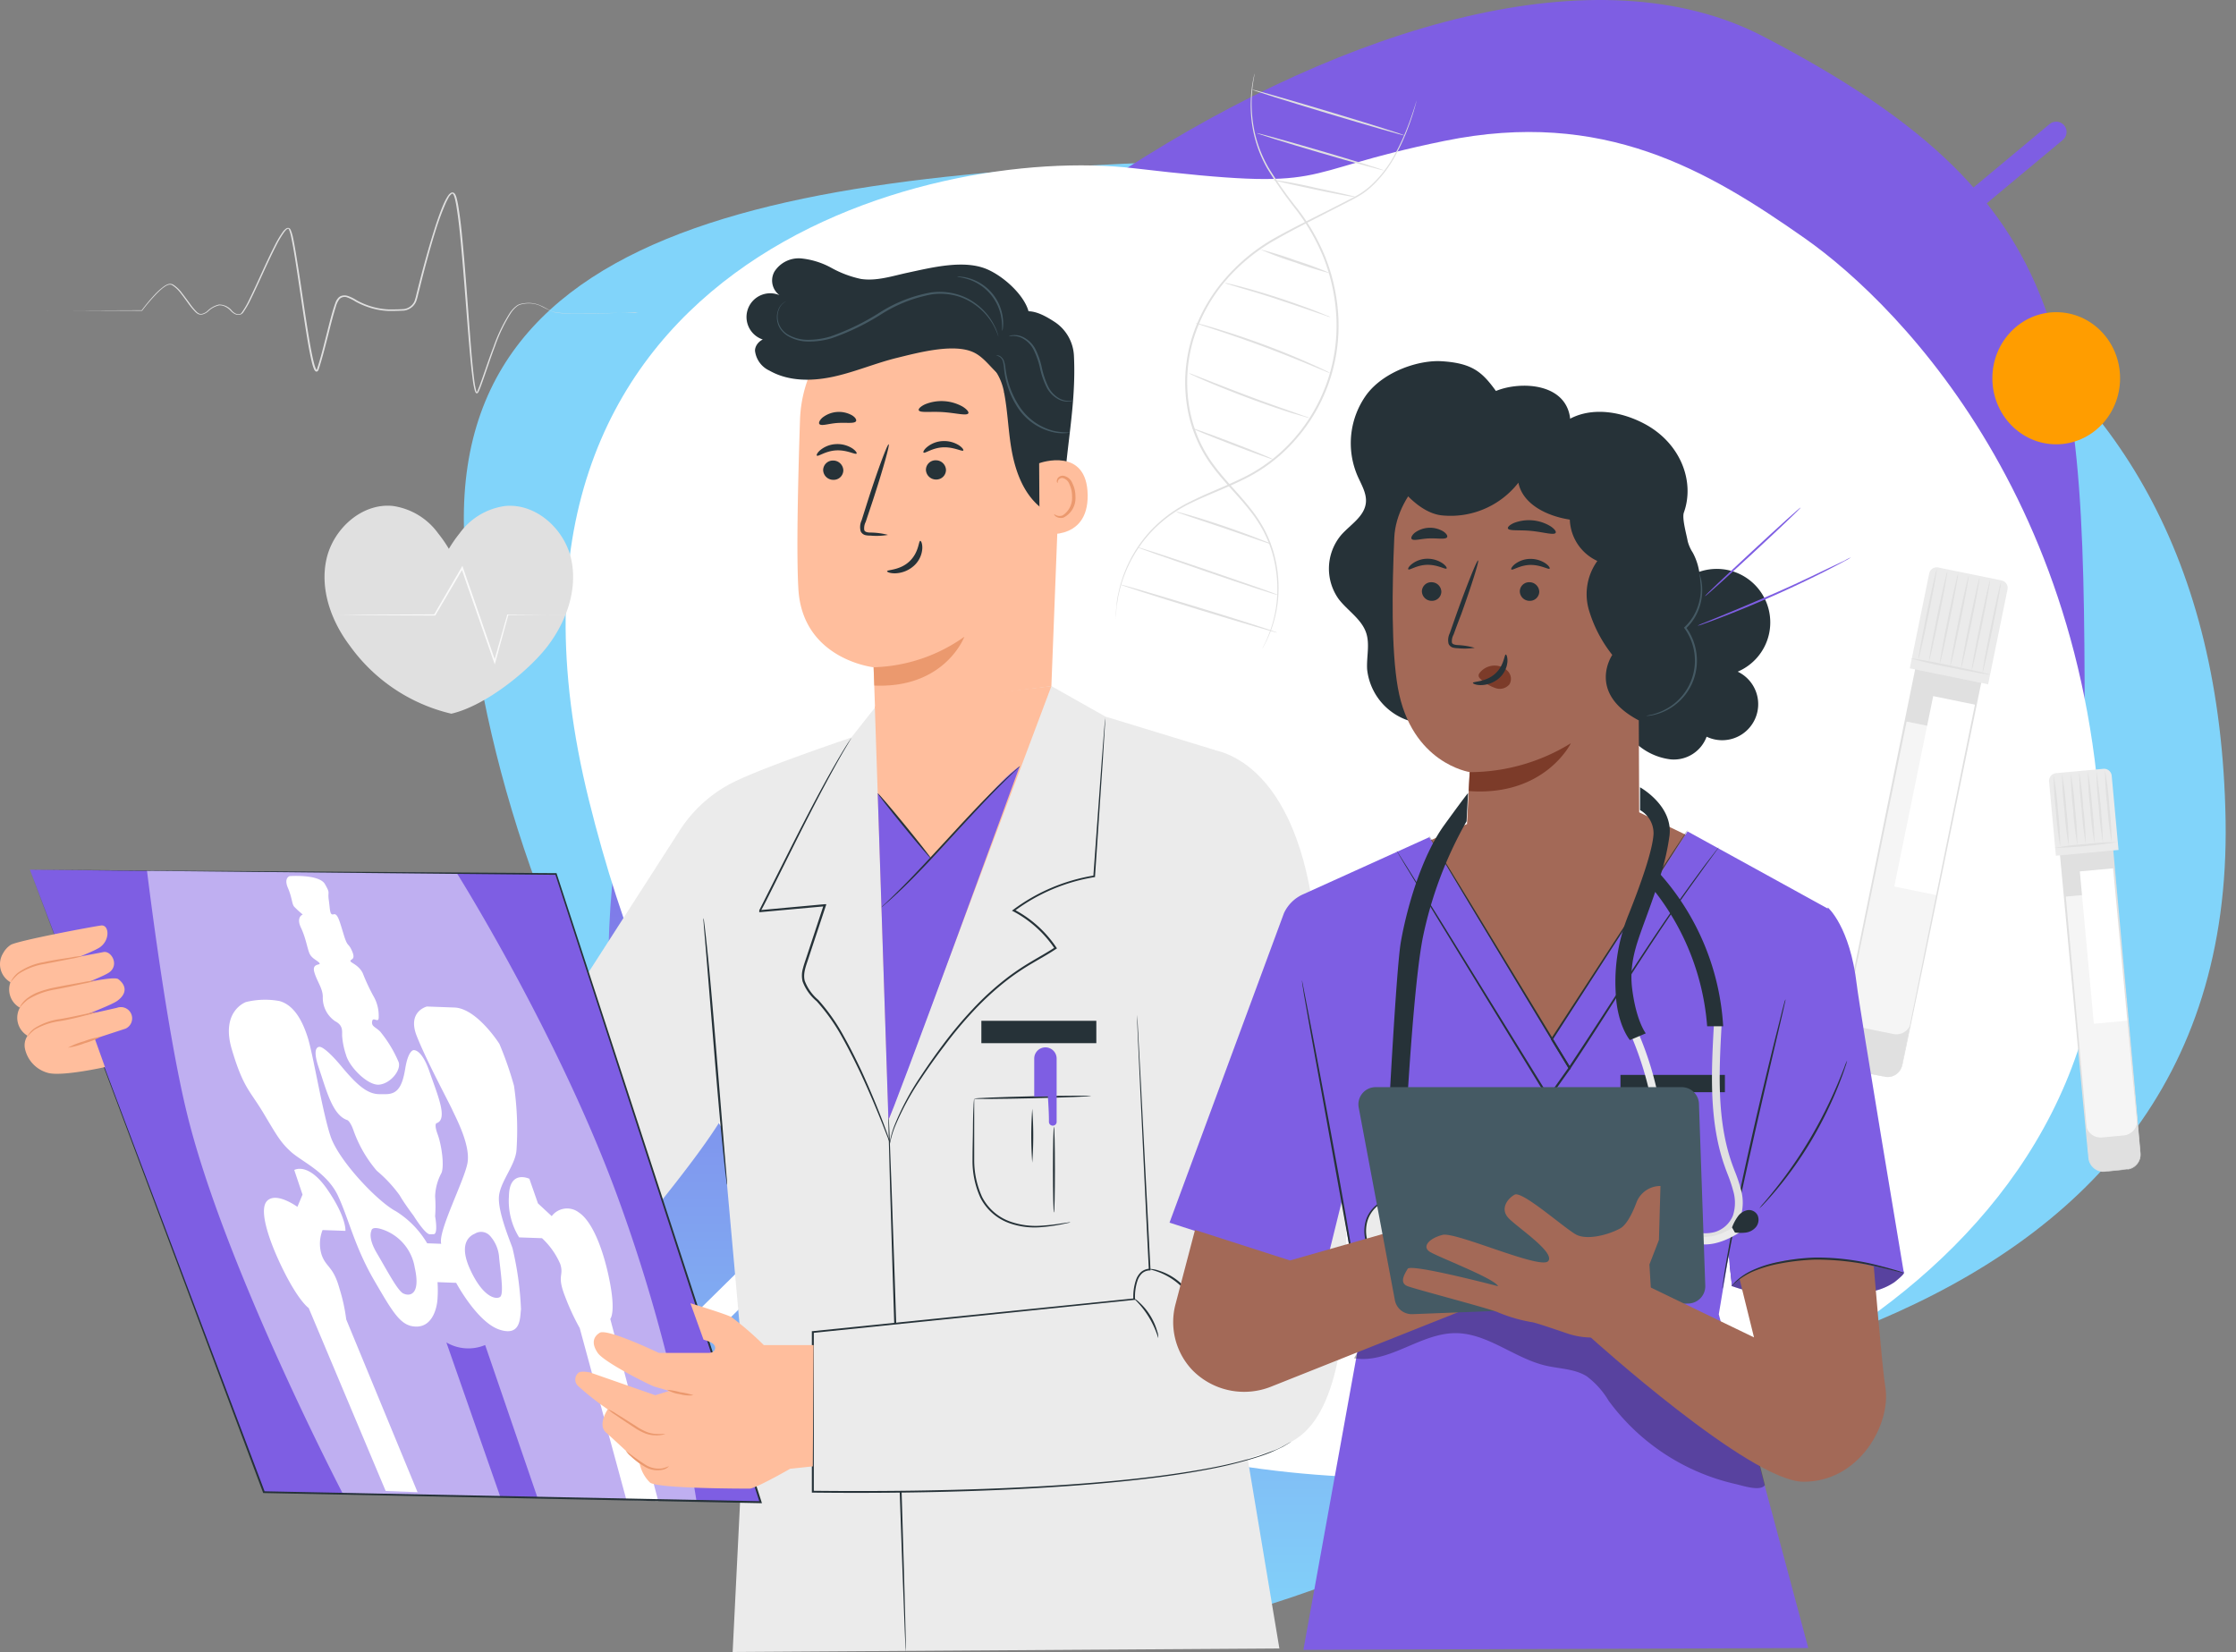 <svg xmlns="http://www.w3.org/2000/svg" xmlns:xlink="http://www.w3.org/1999/xlink" width="324.844" height="240.043" viewBox="0 0 324.844 240.043">
  <rect x="0" y="0" width="324.844" height="240.043" fill="#808080" stroke="none"/>
  <defs>
    <linearGradient id="linear-gradient" x1="0.5" y1="0.449" x2="0.5" y2="1" gradientUnits="objectBoundingBox">
      <stop offset="0" stop-color="#7e5ee3"/>
      <stop offset="1" stop-color="#81d4fa"/>
    </linearGradient>
  </defs>
  <g id="Grupo_85461" data-name="Grupo 85461" transform="translate(-1062.156 -1903.957)">
    <g id="Grupo_83966" data-name="Grupo 83966" transform="translate(106.087 -4335.164)">
      <path id="Trazado_114405" data-name="Trazado 114405" d="M98.519,0c76.153.049,86.565,86.905,86.565,154.445S99.937,255.153,51.189,255.153,0,194.974,0,127.433,22.366-.049,98.519,0Z" transform="translate(1277.682 6259.797) rotate(89)" fill="#81d4fa"/>
      <path id="Trazado_114406" data-name="Trazado 114406" d="M167.778,5.287c47.989,24.954,46.709,46.312,46.709,110.694s-101,122.851-150.365,122.851S-12.02,160.13,5.256,104.463,119.789-19.668,167.778,5.287Z" transform="translate(1044.44 6239.121)" fill="url(#linear-gradient)"/>
      <line id="Línea_162" data-name="Línea 162" x1="23.035" y2="19.195" transform="translate(1231.76 6258.295)" fill="none" stroke="#7e5ee3" stroke-linecap="round" stroke-width="3"/>
      <line id="Línea_163" data-name="Línea 163" x1="23.035" y2="20.475" transform="translate(1195.609 6288.312)" fill="none" stroke="#707070" stroke-linecap="round" stroke-width="3"/>
      <line id="Línea_165" data-name="Línea 165" x1="16.636" y2="16.636" transform="translate(1063.16 6422.681)" fill="none" stroke="#7e5ee3" stroke-linecap="round" stroke-width="3"/>
      <line id="Línea_166" data-name="Línea 166" x1="3.839" y2="4.479" transform="translate(1054.842 6443.156)" fill="none" stroke="#7e5ee3" stroke-linecap="round" stroke-width="3"/>
      <line id="Línea_164" data-name="Línea 164" x1="42.87" y2="42.23" transform="translate(1046.524 6400.925)" fill="none" stroke="#fff" stroke-linecap="round" stroke-width="4"/>
      <ellipse id="Elipse_4912" data-name="Elipse 4912" cx="7.998" cy="8.318" rx="7.998" ry="8.318" transform="translate(1042.684 6392.607)" fill="#ff9d00"/>
      <ellipse id="Elipse_4913" data-name="Elipse 4913" cx="9.278" cy="9.598" rx="9.278" ry="9.598" transform="translate(1245.517 6284.473)" fill="#ff9d00"/>
      <path id="doctor-su-paciente-escogiendo-protesis-mamaria-oficina" d="M-7637.2-5404.446c-23.073,4.714-15.383,7.444-45.154,3.97s-98.5,13.645-79.143,91.8,68.722,96.015,109.411,98.248,108.668-24.562,110.4-81.625-29.027-88.323-43.169-98.247S-7614.124-5409.16-7637.2-5404.446Z" transform="translate(8803.121 11664.037)" fill="#fff"/>
    </g>
    <g id="Medicine-pana" transform="translate(992.548 1862.738)">
      <g id="freepik--background-complete--inject-2" transform="translate(76.4 51.898)">
        <path id="Trazado_160525" data-name="Trazado 160525" d="M394.884,55.55a1.445,1.445,0,0,1-.034.252c-.028.162-.084.4-.129.722a20.922,20.922,0,0,0-.268,2.8,19.692,19.692,0,0,0,.369,4.43,18.213,18.213,0,0,0,2.081,5.482,59.523,59.523,0,0,0,4.117,5.851,29.747,29.747,0,0,1,4.134,7.132,27.492,27.492,0,0,1,1.9,8.9,25.048,25.048,0,0,1-6.55,17.995,23.722,23.722,0,0,1-7.272,5.437c-2.612,1.287-5.213,2.237-7.507,3.356a19.634,19.634,0,0,0-5.767,4.139,19.2,19.2,0,0,0-4.782,9.028c-.151.593-.207,1.119-.291,1.6a9.066,9.066,0,0,0-.112,1.186,5.833,5.833,0,0,1-.039.733,1.724,1.724,0,0,1,0,.252,1.682,1.682,0,0,1,0-.252v-.733c0-.308.056-.722.09-1.2a10.412,10.412,0,0,1,.263-1.611,18.652,18.652,0,0,1,1.421-4.246,19.019,19.019,0,0,1,3.323-4.9,19.623,19.623,0,0,1,5.806-4.212c2.31-1.175,4.911-2.12,7.5-3.4a23.544,23.544,0,0,0,7.154-5.347,24.846,24.846,0,0,0,6.472-17.81,27.324,27.324,0,0,0-1.863-8.815,29.893,29.893,0,0,0-4.078-7.081,59.556,59.556,0,0,1-4.106-5.9,18.1,18.1,0,0,1-2.058-5.554,19.02,19.02,0,0,1-.324-4.475,18.552,18.552,0,0,1,.324-2.8c.056-.319.117-.559.157-.716Z" transform="translate(-219.403 -55.55)" fill="#e0e0e0"/>
        <path id="Trazado_160526" data-name="Trazado 160526" d="M426.333,62.6a32.133,32.133,0,0,1-1.152,3.709,29.322,29.322,0,0,1-1.868,4.156,17.155,17.155,0,0,1-3.686,4.771,11.892,11.892,0,0,1-1.382,1.04c-.5.308-1.029.593-1.572.873l-3.384,1.734c-2.338,1.2-4.85,2.45-7.423,3.916a26.849,26.849,0,0,0-7.1,5.756,23.756,23.756,0,0,0-4.8,8.558,21.759,21.759,0,0,0-.694,9.772,19.477,19.477,0,0,0,3.451,8.441c1.728,2.377,3.764,4.335,5.392,6.41a20.222,20.222,0,0,1,2.12,3.177,18.219,18.219,0,0,1,1.314,3.267,18.912,18.912,0,0,1,.716,5.991,17.554,17.554,0,0,1-.778,4.475,16.72,16.72,0,0,1-1.074,2.674c-.151.28-.274.5-.358.66a1.16,1.16,0,0,1-.134.218s.034-.084.106-.235.19-.386.336-.666a18.785,18.785,0,0,0,1.018-2.679,17.683,17.683,0,0,0,.716-4.475,18.723,18.723,0,0,0-.744-5.873,17.945,17.945,0,0,0-1.32-3.222,19.674,19.674,0,0,0-2.109-3.127c-1.622-2.053-3.664-4-5.42-6.4a19.751,19.751,0,0,1-3.518-8.553,22.078,22.078,0,0,1,.7-9.9,24.119,24.119,0,0,1,4.866-8.664,27.085,27.085,0,0,1,7.193-5.862c2.584-1.438,5.1-2.679,7.445-3.865l3.384-1.723c.559-.274,1.074-.559,1.566-.856a11.913,11.913,0,0,0,1.359-1.012,17.261,17.261,0,0,0,3.681-4.693,30.762,30.762,0,0,0,1.9-4.117c.448-1.163.744-2.086.945-2.713.1-.3.173-.559.224-.716A2.27,2.27,0,0,1,426.333,62.6Z" transform="translate(-227.325 -58.657)" fill="#e0e0e0"/>
        <path id="Trazado_160527" data-name="Trazado 160527" d="M427.548,85.658c0,.078-2.718-.414-6.03-1.119s-5.985-1.3-5.968-1.376a59.909,59.909,0,0,1,6.03,1.119C424.9,84.993,427.548,85.574,427.548,85.658Z" transform="translate(-237.389 -67.714)" fill="#e0e0e0"/>
        <path id="Trazado_160528" data-name="Trazado 160528" d="M429.767,76.439c0,.078-4.178-1.074-9.285-2.567s-9.224-2.8-9.2-2.853,4.178,1.074,9.285,2.573S429.789,76.36,429.767,76.439Z" transform="translate(-235.508 -62.365)" fill="#e0e0e0"/>
        <path id="Trazado_160529" data-name="Trazado 160529" d="M432.233,66.385c0,.073-5.006-1.354-11.126-3.194s-11.081-3.4-11.047-3.474,5,1.354,11.154,3.194S432.255,66.307,432.233,66.385Z" transform="translate(-234.97 -57.385)" fill="#e0e0e0"/>
        <path id="Trazado_160530" data-name="Trazado 160530" d="M406.281,152.2c-.028.078-2.7-.878-5.974-2.137s-5.9-2.338-5.868-2.411,2.7.884,5.974,2.137S406.309,152.132,406.281,152.2Z" transform="translate(-228.087 -96.135)" fill="#e0e0e0"/>
        <path id="Trazado_160531" data-name="Trazado 160531" d="M411.19,139.875a3.914,3.914,0,0,1-.716-.173c-.459-.123-1.119-.324-1.924-.559-1.611-.509-3.826-1.259-6.248-2.165s-4.592-1.784-6.153-2.45c-.778-.336-1.4-.615-1.835-.817a3.977,3.977,0,0,1-.654-.341,3.726,3.726,0,0,1,.7.235l1.868.727c1.572.621,3.748,1.471,6.153,2.377s4.62,1.678,6.214,2.237l1.891.671A4,4,0,0,1,411.19,139.875Z" transform="translate(-227.744 -89.841)" fill="#e0e0e0"/>
        <path id="Trazado_160532" data-name="Trazado 160532" d="M414.959,127.624a4.219,4.219,0,0,1-.772-.291l-2.07-.856c-1.745-.727-4.167-1.712-6.869-2.718s-5.18-1.846-6.975-2.439l-2.131-.7a4.99,4.99,0,0,1-.772-.285,4.112,4.112,0,0,1,.805.179c.515.134,1.247.341,2.159.615,1.812.559,4.3,1.354,7.014,2.36s5.124,2.025,6.852,2.8c.861.386,1.555.71,2.03.945a4.306,4.306,0,0,1,.727.4Z" transform="translate(-228.497 -84.095)" fill="#e0e0e0"/>
        <path id="Trazado_160533" data-name="Trazado 160533" d="M418.351,114.9a2.439,2.439,0,0,1-.615-.173l-1.633-.559c-1.382-.481-3.283-1.119-5.4-1.829s-4.044-1.275-5.443-1.678l-1.678-.509a2.881,2.881,0,0,1-.6-.218,2.534,2.534,0,0,1,.626.112c.4.084.973.229,1.678.414,1.415.375,3.356.929,5.476,1.622s4.022,1.382,5.387,1.913c.677.263,1.225.487,1.6.649A2.8,2.8,0,0,1,418.351,114.9Z" transform="translate(-231.85 -79.512)" fill="#e0e0e0"/>
        <path id="Trazado_160534" data-name="Trazado 160534" d="M422.47,104.733a52.132,52.132,0,0,1-5.208-1.617,50.525,50.525,0,0,1-5.113-1.9,53.17,53.17,0,0,1,5.208,1.617,51.83,51.83,0,0,1,5.112,1.9Z" transform="translate(-235.891 -75.674)" fill="#e0e0e0"/>
        <path id="Trazado_160535" data-name="Trazado 160535" d="M404.156,174.057a2.577,2.577,0,0,1-.559-.151l-1.477-.5-4.855-1.678L392.4,170.1l-1.477-.509a2.4,2.4,0,0,1-.531-.218,2.076,2.076,0,0,1,.559.112c.358.09.873.229,1.5.414,1.264.369,3,.912,4.9,1.561s3.608,1.275,4.833,1.756c.615.241,1.119.442,1.443.559A1.908,1.908,0,0,1,404.156,174.057Z" transform="translate(-226.303 -105.704)" fill="#e0e0e0"/>
        <path id="Trazado_160536" data-name="Trazado 160536" d="M400.7,185.512c-.028.073-4.626-1.415-10.27-3.356s-10.2-3.53-10.175-3.608,4.62,1.415,10.27,3.356S400.727,185.405,400.7,185.512Z" transform="translate(-221.839 -109.747)" fill="#e0e0e0"/>
        <path id="Trazado_160537" data-name="Trazado 160537" d="M398.644,195.251c0,.078-5.157-1.432-11.461-3.356s-11.405-3.569-11.383-3.647,5.157,1.432,11.467,3.356S398.672,195.173,398.644,195.251Z" transform="translate(-219.874 -114.021)" fill="#e0e0e0"/>
        <path id="Trazado_160538" data-name="Trazado 160538" d="M183.047,103.86H182.6l-1.287.05c-1.119.034-2.8.084-4.945.117h-3.58a9.759,9.759,0,0,1-2.047-.19,20.854,20.854,0,0,1-2.008-.934,4.1,4.1,0,0,0-2.271-.3c-.2.028-.4.078-.593.117a1.722,1.722,0,0,0-.52.274,4.145,4.145,0,0,0-.845.917,23.593,23.593,0,0,0-2.355,4.906c-.682,1.8-1.287,3.709-2.008,5.689-.089.246-.19.492-.3.738l-.09.185a.347.347,0,0,1-.062.1.2.2,0,0,1-.168.1c-.2-.05-.173-.151-.224-.213a1.454,1.454,0,0,1-.073-.2,12.175,12.175,0,0,1-.3-1.611c-.145-1.08-.257-2.187-.364-3.311-.408-4.475-.733-9.319-1.169-14.375-.229-2.528-.436-5.129-.878-7.736-.062-.324-.123-.649-.213-.968a2.354,2.354,0,0,0-.162-.436c-.078-.134-.145-.2-.229-.157a1.773,1.773,0,0,0-.559.694,9.461,9.461,0,0,0-.436.895,40.835,40.835,0,0,0-1.415,3.882c-.822,2.635-1.549,5.347-2.237,8.111l-.263,1.04a7.192,7.192,0,0,1-.3,1.057,2.237,2.237,0,0,1-1.784,1.309c-.75.028-1.449.067-2.2.05a10.13,10.13,0,0,1-2.2-.324,11.22,11.22,0,0,1-2.612-1.04,6.208,6.208,0,0,0-1.2-.6,1.052,1.052,0,0,0-1.119.213,3.228,3.228,0,0,0-.559,1.18c-.14.431-.263.867-.386,1.3-.235.873-.459,1.751-.677,2.623-.447,1.745-.873,3.468-1.426,5.168a.621.621,0,0,1-.1.179.246.246,0,0,1-.324.078.7.7,0,0,1-.241-.33,5.178,5.178,0,0,1-.224-.643c-.117-.431-.213-.856-.3-1.287-.179-.856-.33-1.712-.47-2.562-.559-3.4-1.018-6.712-1.51-9.94-.246-1.605-.487-3.194-.811-4.727a6.276,6.276,0,0,0-.319-1.119c-.1-.313-.459.062-.671.336a14.649,14.649,0,0,0-1.169,1.952c-1.382,2.7-2.5,5.4-3.748,7.915a13.009,13.009,0,0,1-1.046,1.812.806.806,0,0,1-.459.347,1.421,1.421,0,0,1-.559,0,1.98,1.98,0,0,1-.861-.6,2.741,2.741,0,0,0-.761-.559,1.723,1.723,0,0,0-.884-.19,3.356,3.356,0,0,0-1.6.889,2.058,2.058,0,0,1-.873.447,1.018,1.018,0,0,1-.515-.045,1.5,1.5,0,0,1-.4-.274,10.442,10.442,0,0,1-1.169-1.4c-.352-.481-.688-.957-1.04-1.4a4.676,4.676,0,0,0-1.18-1.119c-.459-.3-.968.078-1.376.369a10.269,10.269,0,0,0-1.119,1.052,26.179,26.179,0,0,0-1.891,2.237v.034h-.039l-10.219-.039h-3.4a1.863,1.863,0,0,1-.235,0h3.63l10.219-.039-.062.034a26.1,26.1,0,0,1,1.891-2.277,9.732,9.732,0,0,1,1.163-1.074,3.088,3.088,0,0,1,.7-.431,1.236,1.236,0,0,1,.436-.089.929.929,0,0,1,.431.134,4.727,4.727,0,0,1,1.242,1.186c.358.453.7.929,1.052,1.4a9.571,9.571,0,0,0,1.119,1.37,1.409,1.409,0,0,0,.352.241.783.783,0,0,0,.4.028,1.868,1.868,0,0,0,.778-.408,3.529,3.529,0,0,1,1.678-.94,2.366,2.366,0,0,1,1.824.817,1.768,1.768,0,0,0,.761.559,1.147,1.147,0,0,0,.459,0c.1,0,.218-.14.313-.268a12.723,12.723,0,0,0,1.018-1.773c1.236-2.5,2.349-5.208,3.737-7.926a13.984,13.984,0,0,1,1.191-1.991,2.036,2.036,0,0,1,.436-.442.481.481,0,0,1,.364-.112.448.448,0,0,1,.308.252,6.153,6.153,0,0,1,.336,1.068c.33,1.549.559,3.138.822,4.749.5,3.216.956,6.544,1.521,9.934.14.85.291,1.678.47,2.551.09.425.185.845.3,1.264a5.115,5.115,0,0,0,.207.6.632.632,0,0,0,.123.2c-.028,0,0,.084,0,.034h0a.314.314,0,0,0,.05-.106c.559-1.678.973-3.4,1.415-5.135.218-.873.436-1.751.677-2.629.123-.436.246-.878.392-1.314.067-.218.145-.436.224-.654a1.891,1.891,0,0,1,.38-.632,1.119,1.119,0,0,1,.677-.358,1.577,1.577,0,0,1,.744.067,5.918,5.918,0,0,1,1.264.626,10.89,10.89,0,0,0,2.545,1.012,10.264,10.264,0,0,0,2.137.313c.7,0,1.454,0,2.154-.05a1.963,1.963,0,0,0,1.555-1.119,7.327,7.327,0,0,0,.285-1.007l.263-1.04c.7-2.8,1.438-5.487,2.265-8.127.42-1.32.845-2.623,1.387-3.882.14-.313.285-.621.453-.923.09-.151.179-.3.285-.442a1.163,1.163,0,0,1,.436-.375.4.4,0,0,1,.369.045.671.671,0,0,1,.2.241,2.238,2.238,0,0,1,.185.5c.089.33.157.66.218.99.442,2.635.643,5.23.873,7.758.431,5.068.744,9.884,1.119,14.381.106,1.119.213,2.237.352,3.306a11.817,11.817,0,0,0,.285,1.572,1.585,1.585,0,0,0,.062.173.375.375,0,0,0,.034.067h0s-.028,0,0,.045,0-.062-.028-.045h0a.387.387,0,0,0,.039-.073l.084-.173c.106-.235.2-.481.3-.727.716-1.963,1.331-3.882,2.025-5.677a23.572,23.572,0,0,1,2.394-4.945,4.475,4.475,0,0,1,.889-.951,1.734,1.734,0,0,1,.559-.3,5.957,5.957,0,0,1,.615-.117,4.24,4.24,0,0,1,2.355.319c.71.308,1.32.738,1.986.945a10.348,10.348,0,0,0,2.014.19c1.3.034,2.5,0,3.574,0l4.945-.067h1.287A2.061,2.061,0,0,1,183.047,103.86Z" transform="translate(-97.04 -69.163)" fill="#e0e0e0"/>
        <path id="Trazado_160539" data-name="Trazado 160539" d="M.011,0H9.52V59.415a2.17,2.17,0,0,1-2.17,2.17H2.17A2.17,2.17,0,0,1,0,59.415V0Z" transform="translate(272.123 83.934) rotate(11.56)" fill="#e0e0e0"/>
        <path id="Trazado_160540" data-name="Trazado 160540" d="M.011,0H9.52V42.69a2.17,2.17,0,0,1-2.17,2.17H2.17A2.17,2.17,0,0,1,0,42.69V0Z" transform="translate(270.062 94.117) rotate(11.55)" fill="#f5f5f5"/>
        <rect id="Rectángulo_35227" data-name="Rectángulo 35227" width="6.343" height="28.231" transform="translate(274.061 90.451) rotate(11.55)" fill="#fff"/>
        <path id="Trazado_160541" data-name="Trazado 160541" d="M568.961,267.237a2.439,2.439,0,0,0,1.219-.134,2.159,2.159,0,0,0,1.091-.979,3.111,3.111,0,0,0,.274-.912c.067-.341.134-.7.213-1.085.621-3.076,1.51-7.523,2.623-13.05,2.237-11.07,5.381-26.458,8.9-43.77l.112.168L576.2,206.01l-2.126-.436.173-.112c-3.8,18.5-7.221,35.144-9.694,47.182-.621,3-1.186,5.717-1.678,8.105-.123.593-.246,1.169-.358,1.723-.056.274-.117.559-.168.817a3.878,3.878,0,0,0-.123.772,2.148,2.148,0,0,0,.464,1.342,2.114,2.114,0,0,0,1.085.71l3.848.822,1,.218c.224.05.336.084.336.084l-.341-.056-1.007-.19-3.865-.772a2.237,2.237,0,0,1-1.678-2.159,3.919,3.919,0,0,1,.117-.805c.05-.263.106-.559.162-.811.112-.559.224-1.119.347-1.728.481-2.388,1.029-5.107,1.639-8.116,2.45-12.037,5.834-28.689,9.6-47.2v-.14l.14.028,2.131.436L583.4,207.2l.14.028v.14c-3.557,17.312-6.712,32.689-8.994,43.753l-2.707,13.027c-.084.386-.157.744-.229,1.085a3.05,3.05,0,0,1-.3.934,2.181,2.181,0,0,1-1.119.99,2.132,2.132,0,0,1-.923.134A1.593,1.593,0,0,1,568.961,267.237Z" transform="translate(-301.952 -121.519)" fill="#e0e0e0"/>
        <path id="Trazado_160542" data-name="Trazado 160542" d="M1.13,0h9.364a1.119,1.119,0,0,1,1.119,1.119V15.181H0V1.13A1.119,1.119,0,0,1,1.13,0Z" transform="translate(273.702 71.539) rotate(11.55)" fill="#ebebeb"/>
        <path id="Trazado_160543" data-name="Trazado 160543" d="M592.616,209.786c0,.078-2.584-.38-5.739-1.024a57.921,57.921,0,0,1-5.677-1.309c.017-.078,2.584.38,5.739,1.024S592.628,209.707,592.616,209.786Z" transform="translate(-310.382 -122.481)" fill="#e0e0e0"/>
        <path id="Trazado_160544" data-name="Trazado 160544" d="M583.153,197.365c-.084,0,.453-2.953,1.191-6.556s1.4-6.517,1.477-6.5-.459,2.953-1.191,6.556S583.231,197.382,583.153,197.365Z" transform="translate(-311.239 -112.287)" fill="#e0e0e0"/>
        <path id="Trazado_160545" data-name="Trazado 160545" d="M585.884,197.925c-.078,0,.453-2.953,1.191-6.556s1.4-6.517,1.477-6.5-.453,2.953-1.191,6.556S585.946,197.942,585.884,197.925Z" transform="translate(-312.442 -112.534)" fill="#e0e0e0"/>
        <path id="Trazado_160546" data-name="Trazado 160546" d="M588.7,198.5c-.078,0,.453-2.948,1.191-6.556s1.4-6.511,1.477-6.494-.453,2.948-1.191,6.556S588.782,198.517,588.7,198.5Z" transform="translate(-313.685 -112.789)" fill="#e0e0e0"/>
        <path id="Trazado_160547" data-name="Trazado 160547" d="M591.434,199.06c-.078,0,.459-2.948,1.191-6.556s1.4-6.511,1.482-6.494-.459,2.948-1.191,6.556S591.518,199.077,591.434,199.06Z" transform="translate(-314.888 -113.036)" fill="#e0e0e0"/>
        <path id="Trazado_160548" data-name="Trazado 160548" d="M594.254,199.635c-.078,0,.459-2.953,1.191-6.556s1.4-6.517,1.477-6.5-.453,2.953-1.191,6.556S594.332,199.68,594.254,199.635Z" transform="translate(-316.131 -113.287)" fill="#e0e0e0"/>
        <path id="Trazado_160549" data-name="Trazado 160549" d="M596.994,200.2c-.078,0,.453-2.953,1.191-6.556s1.4-6.517,1.477-6.5-.453,2.953-1.191,6.556S597.072,200.212,596.994,200.2Z" transform="translate(-317.338 -113.534)" fill="#e0e0e0"/>
        <path id="Trazado_160550" data-name="Trazado 160550" d="M599.814,200.775c-.078,0,.453-2.953,1.191-6.556s1.4-6.517,1.477-6.5-.453,2.948-1.191,6.556S599.915,200.787,599.814,200.775Z" transform="translate(-318.58 -113.79)" fill="#e0e0e0"/>
        <path id="Trazado_160551" data-name="Trazado 160551" d="M.006,0H7.5V46.326a2.17,2.17,0,0,1-2.17,2.17H2.17A2.17,2.17,0,0,1,0,46.326V0Z" transform="translate(292.439 111.391) rotate(-5.26)" fill="#e0e0e0"/>
        <path id="Trazado_160552" data-name="Trazado 160552" d="M.006,0H7.5V33.153a2.17,2.17,0,0,1-2.17,2.17H2.17A2.17,2.17,0,0,1,0,33.153V0Z" transform="translate(293.191 119.588) rotate(-5.26)" fill="#f5f5f5"/>
        <rect id="Rectángulo_35228" data-name="Rectángulo 35228" width="4.995" height="22.229" transform="translate(295.362 115.912) rotate(-5.26)" fill="#fff"/>
        <path id="Trazado_160553" data-name="Trazado 160553" d="M629.476,301.874a2.623,2.623,0,0,0,.917-.336,2.137,2.137,0,0,0,.778-.867,2.1,2.1,0,0,0,.213-.722,4.182,4.182,0,0,0-.045-.861c-.235-2.484-.559-6.058-1.007-10.5-.833-8.911-1.991-21.284-3.289-35.189l.157.129-5.3.487-2.159.2.129-.157c1.331,14.65,2.528,27.811,3.39,37.326.213,2.372.4,4.52.559,6.4.089.94.151,1.829.241,2.618a2.12,2.12,0,0,0,1.326,1.572,3.792,3.792,0,0,0,1.723.067l1.287-.106.794-.056h.274l-.268.039-.794.084-1.287.134-.822.078a2.17,2.17,0,0,1-.945-.123,2.237,2.237,0,0,1-1.421-1.65c-.1-.817-.168-1.678-.263-2.629-.179-1.885-.386-4.033-.615-6.4-.884-9.509-2.109-22.671-3.479-37.32v-.145h.145l2.159-.2,5.3-.487h.146v.145c1.259,13.911,2.383,26.29,3.194,35.2.386,4.441.7,8.021.917,10.5a4.748,4.748,0,0,1,.034.884,2.237,2.237,0,0,1-1.057,1.622,2.064,2.064,0,0,1-.694.263A1.733,1.733,0,0,1,629.476,301.874Z" transform="translate(-327.289 -142.67)" fill="#e0e0e0"/>
        <path id="Trazado_160554" data-name="Trazado 160554" d="M1.124,0h6.9A1.119,1.119,0,0,1,9.14,1.119V11.937H0V1.124A1.119,1.119,0,0,1,1.124,0Z" transform="translate(290.791 101.747) rotate(-5.26)" fill="#ebebeb"/>
        <path id="Trazado_160555" data-name="Trazado 160555" d="M627.624,255.18a72.063,72.063,0,0,1-9.134.839,36.089,36.089,0,0,1,4.553-.559,34.682,34.682,0,0,1,4.581-.28Z" transform="translate(-326.813 -143.515)" fill="#e0e0e0"/>
        <path id="Trazado_160556" data-name="Trazado 160556" d="M619.242,248.149a45.615,45.615,0,0,1-.626-5.213,45.468,45.468,0,0,1-.336-5.236,48.826,48.826,0,0,1,.627,5.213A48.645,48.645,0,0,1,619.242,248.149Z" transform="translate(-326.721 -135.813)" fill="#e0e0e0"/>
        <path id="Trazado_160557" data-name="Trazado 160557" d="M621.442,247.949a45.587,45.587,0,0,1-.626-5.213,45.44,45.44,0,0,1-.336-5.236,48.028,48.028,0,0,1,.621,5.208A47.931,47.931,0,0,1,621.442,247.949Z" transform="translate(-327.69 -135.725)" fill="#e0e0e0"/>
        <path id="Trazado_160558" data-name="Trazado 160558" d="M623.692,247.769a48.826,48.826,0,0,1-.626-5.213,48.613,48.613,0,0,1-.336-5.236,45.6,45.6,0,0,1,.627,5.213,46.959,46.959,0,0,1,.336,5.236Z" transform="translate(-328.682 -135.646)" fill="#e0e0e0"/>
        <path id="Trazado_160559" data-name="Trazado 160559" d="M625.882,247.539a48.826,48.826,0,0,1-.626-5.213,48.724,48.724,0,0,1-.336-5.236,47.146,47.146,0,0,1,.6,5.208,48.652,48.652,0,0,1,.358,5.241Z" transform="translate(-329.647 -135.544)" fill="#e0e0e0"/>
        <path id="Trazado_160560" data-name="Trazado 160560" d="M628.142,247.329a45.587,45.587,0,0,1-.626-5.213,45.386,45.386,0,0,1-.336-5.236,48.81,48.81,0,0,1,.626,5.213A48.6,48.6,0,0,1,628.142,247.329Z" transform="translate(-330.643 -135.452)" fill="#e0e0e0"/>
        <path id="Trazado_160561" data-name="Trazado 160561" d="M630.345,247.111a45.6,45.6,0,0,1-.61-5.236,45.44,45.44,0,0,1-.336-5.236,89.108,89.108,0,0,1,.945,10.471Z" transform="translate(-331.621 -135.346)" fill="#e0e0e0"/>
        <path id="Trazado_160562" data-name="Trazado 160562" d="M632.582,246.919a48.833,48.833,0,0,1-.627-5.208,48.654,48.654,0,0,1-.336-5.241,45.6,45.6,0,0,1,.626,5.213A45.467,45.467,0,0,1,632.582,246.919Z" transform="translate(-332.599 -135.271)" fill="#e0e0e0"/>
        <path id="Trazado_160563" data-name="Trazado 160563" d="M205.015,175.534c-.984-4.374-5.14-8.127-9.6-7.691a9.78,9.78,0,0,0-6.617,3.983,19.073,19.073,0,0,0-1.549,2.237,19.072,19.072,0,0,0-1.549-2.237,9.844,9.844,0,0,0-6.612-3.994c-4.475-.442-8.614,3.311-9.61,7.68s.654,9.011,3.356,12.591a25.233,25.233,0,0,0,14.773,9.912c5.006-1.152,11.355-6.321,14.051-9.9S206,179.9,205.015,175.534Z" transform="translate(-128.831 -105.011)" fill="#e0e0e0"/>
        <path id="Trazado_160564" data-name="Trazado 160564" d="M205.063,190.534H202.8l-6.125.045.106-.078c-.559,1.98-1.18,4.3-1.879,6.835l-.112.414-.14-.4L191.084,187.1c-.4-1.119-.783-2.265-1.163-3.356l.263.028-4.011,6.813-.034.062h-.078l-10.768-.056-3.048-.039h-.811a.962.962,0,0,1-.274,0h1.085l3.048-.034,10.768-.05-.112.067,3.977-6.835.157-.274.106.3q.571,1.678,1.163,3.356l3.563,10.309h-.257c.722-2.539,1.37-4.85,1.93-6.824v-.078h.078l6.125.05h2.114Z" transform="translate(-129.7 -111.899)" fill="#fafafa"/>
      </g>
      <g id="freepik--character-1--inject-2" transform="translate(69.608 78.76)">
        <path id="Trazado_160565" data-name="Trazado 160565" d="M330.349,132.338l-1.913,49.4-24.735-.8c-.291-2.87-.615-13.984-.615-13.984S292.76,165.832,292.15,155.6c-.3-4.973-.073-15.3.235-24.612a19.018,19.018,0,0,1,19.2-18.375h0a19.018,19.018,0,0,1,18.766,19.729Z" transform="translate(-176.16 -107.554)" fill="#ffbe9d"/>
        <path id="Trazado_160566" data-name="Trazado 160566" d="M311.79,206.27a23.885,23.885,0,0,0,13.184-4.43s-2.8,7.523-13.078,7.087Z" transform="translate(-184.876 -146.873)" fill="#eb996e"/>
        <path id="Trazado_160567" data-name="Trazado 160567" d="M298.69,157.462a1.466,1.466,0,0,0,1.482,1.41,1.4,1.4,0,0,0,1.449-1.387,1.471,1.471,0,0,0-1.482-1.415,1.41,1.41,0,0,0-1.449,1.393Z" transform="translate(-179.103 -126.705)" fill="#263238"/>
        <path id="Trazado_160568" data-name="Trazado 160568" d="M297.039,153.467c.19.185,1.259-.688,2.836-.761s2.769.666,2.931.464c.078-.089-.123-.425-.643-.772a4.033,4.033,0,0,0-2.361-.6,3.86,3.86,0,0,0-2.237.845C297.095,153.026,296.944,153.389,297.039,153.467Z" transform="translate(-178.364 -124.819)" fill="#263238"/>
        <path id="Trazado_160569" data-name="Trazado 160569" d="M325.38,157.38a1.466,1.466,0,0,0,1.466,1.415,1.4,1.4,0,0,0,1.449-1.393,1.46,1.46,0,0,0-1.449-1.4,1.4,1.4,0,0,0-1.466,1.382Z" transform="translate(-190.864 -126.673)" fill="#263238"/>
        <path id="Trazado_160570" data-name="Trazado 160570" d="M324.749,152.678c.19.179,1.259-.694,2.836-.761s2.8.66,2.931.459c.078-.089-.123-.425-.643-.766a4.033,4.033,0,0,0-2.355-.6,3.821,3.821,0,0,0-2.237.845C324.8,152.247,324.654,152.6,324.749,152.678Z" transform="translate(-190.574 -124.471)" fill="#263238"/>
        <path id="Trazado_160571" data-name="Trazado 160571" d="M312.341,165.011a10.459,10.459,0,0,0-2.579-.341c-.4,0-.789-.084-.867-.358a2.013,2.013,0,0,1,.213-1.2c.33-1,.677-2.03,1.04-3.121,1.449-4.441,2.472-8.083,2.293-8.139s-1.516,3.5-2.942,7.915q-.52,1.639-.99,3.132a2.3,2.3,0,0,0-.134,1.589,1.018,1.018,0,0,0,.688.559,2.847,2.847,0,0,0,.688.062A9.753,9.753,0,0,0,312.341,165.011Z" transform="translate(-183.334 -124.845)" fill="#263238"/>
        <path id="Trazado_160572" data-name="Trazado 160572" d="M320.112,176.93c-.252,0-.179,1.678-1.583,2.993s-3.233,1.18-3.239,1.421c0,.106.425.313,1.191.3a4.262,4.262,0,0,0,2.707-1.091,3.675,3.675,0,0,0,1.219-2.5C320.442,177.332,320.229,176.913,320.112,176.93Z" transform="translate(-186.418 -135.897)" fill="#263238"/>
        <path id="Trazado_160573" data-name="Trazado 160573" d="M323.511,141.954c.173.425,1.74.145,3.6.28s3.356.559,3.6.173c.1-.19-.173-.559-.8-.962a6.282,6.282,0,0,0-5.487-.347C323.78,141.4,323.433,141.759,323.511,141.954Z" transform="translate(-190.036 -119.9)" fill="#263238"/>
        <path id="Trazado_160574" data-name="Trazado 160574" d="M297.673,145.2c.3.347,1.359-.078,2.668-.157s2.416.129,2.657-.257c.1-.19-.089-.559-.587-.856a3.882,3.882,0,0,0-4.29.336C297.679,144.659,297.545,145.034,297.673,145.2Z" transform="translate(-178.635 -121.139)" fill="#263238"/>
        <path id="Trazado_160575" data-name="Trazado 160575" d="M339.72,123.842l.062.039a8.105,8.105,0,0,1,3.244,5.073.382.382,0,0,0,.039.207c.559,2.9.6,5.884,1.175,8.782s1.717,5.823,3.971,7.73c.929.789,2.523,1.281,3.211.28a2.562,2.562,0,0,0,.3-1.359c.213-7.087,1.84-13.425,1.482-20.819a6.237,6.237,0,0,0-2.825-4.945c-1.6-1.035-3.541-2.092-5.219-1.2s-3.753,4.218-5.034,5.644" transform="translate(-197.183 -109.619)" fill="#263238"/>
        <path id="Trazado_160576" data-name="Trazado 160576" d="M354.79,156.425c.168-.084,6.942-2.416,7.048,4.6s-6.958,5.677-6.975,5.476S354.79,156.425,354.79,156.425Z" transform="translate(-203.823 -126.669)" fill="#ffbe9d"/>
        <path id="Trazado_160577" data-name="Trazado 160577" d="M358.676,165.6c.034,0,.123.084.33.173a1.242,1.242,0,0,0,.917,0,3.031,3.031,0,0,0,1.359-2.735,4.038,4.038,0,0,0-.369-1.745,1.415,1.415,0,0,0-.934-.929.621.621,0,0,0-.716.347c-.1.2-.045.341-.084.352s-.151-.117-.1-.408a.772.772,0,0,1,.269-.442.939.939,0,0,1,.677-.19,1.712,1.712,0,0,1,1.292,1.068,4.156,4.156,0,0,1,.453,1.952,3.133,3.133,0,0,1-1.734,3.054,1.309,1.309,0,0,1-1.119-.168C358.692,165.759,358.653,165.6,358.676,165.6Z" transform="translate(-205.533 -128.446)" fill="#eb996e"/>
        <path id="Trazado_160578" data-name="Trazado 160578" d="M319.387,113.751c2.025-2.6-2.237-7.121-5.594-8.586s-8.038-.274-11.59.487c-2.237.481-4.5,1.247-6.768.906a15.482,15.482,0,0,1-4.3-1.611,11.456,11.456,0,0,0-4.369-1.37,4.179,4.179,0,0,0-3.916,1.93,2.656,2.656,0,0,0,1.37,3.753,3.444,3.444,0,1,0-1.605,6.248c-.906-.861-2.567.213-2.579,1.466a3.639,3.639,0,0,0,2.1,2.9c2.8,1.594,6.2,1.555,9.324.873s6.086-1.963,9.19-2.724,8.318-2.17,11.187-.783c2.126,1.018,3.356,3.843,4.676,3.39a4.273,4.273,0,0,0,2.551-2.892,12.384,12.384,0,0,0,.3-3.988" transform="translate(-170.351 -103.573)" fill="#263238"/>
        <path id="Trazado_160579" data-name="Trazado 160579" d="M288.076,113.6a2.394,2.394,0,0,0-.352.218,2.086,2.086,0,0,0-.716.912,2.931,2.931,0,0,0-.151,1.812,3.015,3.015,0,0,0,1.4,1.913,5.767,5.767,0,0,0,2.847.777,11.411,11.411,0,0,0,3.4-.5,34.54,34.54,0,0,0,7.149-3.49,20.542,20.542,0,0,1,7.467-2.9,9.23,9.23,0,0,1,3.513.218,8.469,8.469,0,0,1,2.8,1.309,8.821,8.821,0,0,1,2.87,3.356,6.115,6.115,0,0,1,.559,1.527c-.034,0-.168-.559-.643-1.477a9,9,0,0,0-2.886-3.222,8.3,8.3,0,0,0-2.713-1.242,8.994,8.994,0,0,0-3.423-.185,20.649,20.649,0,0,0-7.35,2.886,34.623,34.623,0,0,1-7.216,3.49,11.383,11.383,0,0,1-3.49.481,5.84,5.84,0,0,1-2.948-.85,3.659,3.659,0,0,1-.984-.934,3.1,3.1,0,0,1-.263-3.009,2.087,2.087,0,0,1,.789-.912A1.392,1.392,0,0,1,288.076,113.6Z" transform="translate(-173.809 -107.406)" fill="#455a64"/>
        <path id="Trazado_160580" data-name="Trazado 160580" d="M333.51,108.295a1.348,1.348,0,0,1,.459,0,5.7,5.7,0,0,1,1.219.218,6.858,6.858,0,0,1,4.967,5.957,6.361,6.361,0,0,1,0,1.242,1.293,1.293,0,0,1-.1.442c-.056,0,.039-.643-.106-1.678a7.076,7.076,0,0,0-4.827-5.795C334.153,108.373,333.5,108.35,333.51,108.295Z" transform="translate(-194.446 -105.645)" fill="#455a64"/>
        <path id="Trazado_160581" data-name="Trazado 160581" d="M356.216,132.977a1.214,1.214,0,0,1-.559.157,2.758,2.758,0,0,1-1.583-.341,4.044,4.044,0,0,1-1.678-1.717,11.82,11.82,0,0,1-.962-2.763,11.684,11.684,0,0,0-.934-2.7,3.865,3.865,0,0,0-1.572-1.633,2.842,2.842,0,0,0-1.488-.369,5.207,5.207,0,0,0-.559.067,1.247,1.247,0,0,1,.559-.179,2.752,2.752,0,0,1,1.589.3,3.994,3.994,0,0,1,1.712,1.678,11.136,11.136,0,0,1,.962,2.774,12.391,12.391,0,0,0,.917,2.707,4,4,0,0,0,1.538,1.678,2.908,2.908,0,0,0,1.477.408C356,133.016,356.2,132.949,356.216,132.977Z" transform="translate(-200.338 -112.344)" fill="#455a64"/>
        <path id="Trazado_160582" data-name="Trazado 160582" d="M354.388,139.941a.56.56,0,0,0-.173.045,3.356,3.356,0,0,1-.5.067,6.208,6.208,0,0,1-1.868-.145,8.39,8.39,0,0,1-5.034-3.451,12.468,12.468,0,0,1-2.064-5.778,5.371,5.371,0,0,0-.162-1.029,1.253,1.253,0,0,0-.408-.626,1.119,1.119,0,0,0-.6-.229.7.7,0,0,1,.677.134,1.365,1.365,0,0,1,.487.666,5.12,5.12,0,0,1,.213,1.057,13.039,13.039,0,0,0,2.1,5.638,8.513,8.513,0,0,0,4.822,3.418,9.789,9.789,0,0,0,2.517.235Z" transform="translate(-198.879 -114.67)" fill="#455a64"/>
        <path id="Trazado_160583" data-name="Trazado 160583" d="M218.7,354.975l79.429-.515-8.016-48-1.393-82.533-15.863-4.844-7.831-4.419-25.77,3.261-3.317,4.2s-11.277,3.8-16.154,6.035l-.336.151a19.762,19.762,0,0,0-8.441,7.322l-21.5,33.444-31.436-18.33L147,266.87S185.6,299,192.593,298.345s9.425-.66,11.842-3.949c1.851-2.528,9.129-11.092,12.6-16.814l3.541,39.541Z" transform="translate(-112.262 -152.522)" fill="#ebebeb"/>
        <path id="Trazado_160584" data-name="Trazado 160584" d="M318.161,403.7c-.084,0-.722-17.586-1.421-39.284s-1.214-39.295-1.119-39.295.716,17.581,1.421,39.289S318.239,403.7,318.161,403.7Z" transform="translate(-186.559 -201.196)" fill="#263238"/>
        <path id="Trazado_160585" data-name="Trazado 160585" d="M312.11,217.6l2,60.041,23.65-62.978Z" transform="translate(-185.017 -152.522)" fill="#ffbe9d"/>
        <path id="Trazado_160586" data-name="Trazado 160586" d="M301.058,286.966a.863.863,0,0,1-.078-.185c-.056-.134-.123-.313-.207-.559-.2-.492-.464-1.186-.811-2.075-.722-1.79-1.779-4.38-3.244-7.507-.75-1.561-1.589-3.255-2.584-5.034a27.916,27.916,0,0,0-3.7-5.224,6.86,6.86,0,0,1-2.047-2.886,3.731,3.731,0,0,1,.045-1.857c.151-.6.364-1.186.559-1.773.778-2.366,1.589-4.81,2.411-7.311l.05-.157.151.19-9.509.861v-.28l5.073-10.068c1.561-3.065,2.97-5.767,4.184-7.993s2.237-3.983,2.948-5.163c.364-.593.654-1.046.856-1.348l.229-.336c.056-.078.084-.117.089-.112l-.067.123-.213.352c-.19.33-.464.783-.811,1.37-.7,1.2-1.678,2.959-2.875,5.2s-2.584,4.945-4.128,8.021l-2.428,4.866-1.3,2.607-.677,1.342-.352.677-.185.336-.1.173-.056.084a.33.33,0,0,1-.168.134v-.28l9.509-.873h.218l-.067.213-.05.151c-.828,2.5-1.639,4.945-2.416,7.311-.369,1.169-.906,2.344-.6,3.474a6.724,6.724,0,0,0,1.969,2.763,27.791,27.791,0,0,1,3.731,5.331c1,1.779,1.824,3.485,2.562,5.034,1.443,3.144,2.478,5.75,3.166,7.557.336.906.593,1.611.755,2.092q.129.358.185.559A1.537,1.537,0,0,1,301.058,286.966Z" transform="translate(-171.789 -158.466)" fill="#263238"/>
        <path id="Trazado_160587" data-name="Trazado 160587" d="M315.855,285.165a.743.743,0,0,1,0-.2l.09-.559a12.6,12.6,0,0,1,.587-2.148,38.142,38.142,0,0,1,3.843-7.272c.957-1.454,2.047-3.021,3.283-4.665a59.16,59.16,0,0,1,4.2-5.034,41.07,41.07,0,0,1,5.42-4.911,36.884,36.884,0,0,1,3.239-2.142c1.119-.671,2.293-1.309,3.412-2.053l-.039.2a16.546,16.546,0,0,0-6.013-5.42l-.2-.106.185-.134a26.815,26.815,0,0,1,11.746-4.973l-.106.117,1.214-16.691c.157-2.014.28-3.613.369-4.721.045-.559.078-.951.106-1.247l.034-.319a.306.306,0,0,1,0-.112.562.562,0,0,1,0,.112v.319c0,.3-.039.722-.067,1.253-.067,1.119-.168,2.707-.291,4.727-.274,4.078-.654,9.845-1.119,16.7v.1h-.1a26.631,26.631,0,0,0-11.629,4.945V250.7a16.814,16.814,0,0,1,6.119,5.51l.084.117-.123.084c-1.119.75-2.3,1.393-3.429,2.064a36.273,36.273,0,0,0-3.216,2.114,41.677,41.677,0,0,0-5.381,4.861,58.235,58.235,0,0,0-4.2,5.034c-1.242,1.628-2.344,3.183-3.306,4.631a39.081,39.081,0,0,0-3.916,7.188,13.345,13.345,0,0,0-.638,2.12c-.05.235-.09.425-.117.559a.867.867,0,0,1-.039.185Z" transform="translate(-186.664 -156.1)" fill="#263238"/>
        <rect id="Rectángulo_35229" data-name="Rectángulo 35229" width="16.702" height="3.25" transform="translate(142.571 110.757)" fill="#263238"/>
        <path id="Trazado_160588" data-name="Trazado 160588" d="M351.7,339.752a1.058,1.058,0,0,1-.285.084l-.828.179a24.77,24.77,0,0,1-3.093.442,11.036,11.036,0,0,1-4.6-.559,7.6,7.6,0,0,1-4.251-3.686,12.927,12.927,0,0,1-1.158-5.554c0-1.751.056-3.3.062-4.62s.045-2.377.084-3.116a8.155,8.155,0,0,1,.056-.845.973.973,0,0,1,.045-.3,2.108,2.108,0,0,1,0,.3v8.575a12.865,12.865,0,0,0,1.152,5.431,7.356,7.356,0,0,0,4.078,3.563,11.064,11.064,0,0,0,4.475.6,30.266,30.266,0,0,0,3.082-.347l.839-.123A1.462,1.462,0,0,1,351.7,339.752Z" transform="translate(-196.199 -199.724)" fill="#263238"/>
        <path id="Trazado_160589" data-name="Trazado 160589" d="M354.918,321.061c0,.078-3.8.235-8.491.341s-8.5.134-8.5.05,3.8-.229,8.491-.341S354.918,321.011,354.918,321.061Z" transform="translate(-196.394 -199.391)" fill="#263238"/>
        <path id="Trazado_160590" data-name="Trazado 160590" d="M353.51,315.651v-5.543a1.628,1.628,0,0,1,1.628-1.628h0a1.628,1.628,0,0,1,1.628,1.628v9.134a.561.561,0,1,1-1.119.078V319.1c0-1.393-.157-3.518-.157-3.518Z" transform="translate(-203.259 -193.864)" fill="#7e5ee3"/>
        <path id="Trazado_160591" data-name="Trazado 160591" d="M352.871,332.251a52.777,52.777,0,0,1,0-7.831,52.777,52.777,0,0,1,0,7.831Z" transform="translate(-202.906 -200.887)" fill="#263238"/>
        <path id="Trazado_160592" data-name="Trazado 160592" d="M358.515,341.572c-.078,0-.145-2.8-.145-6.231s.067-6.231.145-6.231.145,2.8.145,6.231S358.6,341.572,358.515,341.572Z" transform="translate(-205.401 -202.954)" fill="#263238"/>
        <path id="Trazado_160593" data-name="Trazado 160593" d="M312.86,239.383l7.769,9.481c5.487-5.538,9.431-11.008,12.865-13.425,0,0-19.052,52.2-19.08,51.332S312.86,239.383,312.86,239.383Z" transform="translate(-185.347 -161.679)" fill="#7e5ee3"/>
        <path id="Trazado_160594" data-name="Trazado 160594" d="M333.949,235.479a1.5,1.5,0,0,1-.2.218l-.6.559c-.526.5-1.275,1.236-2.193,2.154-1.84,1.829-4.285,4.475-6.953,7.384s-5.146,5.538-7.026,7.339c-.94.9-1.712,1.611-2.265,2.086l-.638.559a1.277,1.277,0,0,1-.235.179,2.142,2.142,0,0,1,.2-.218l.6-.559c.531-.5,1.281-1.236,2.2-2.154,1.835-1.829,4.279-4.475,6.953-7.384s5.146-5.538,7.026-7.339c.94-.9,1.712-1.611,2.265-2.086l.632-.559C333.859,235.529,333.938,235.468,333.949,235.479Z" transform="translate(-185.779 -161.696)" fill="#263238"/>
        <path id="Trazado_160595" data-name="Trazado 160595" d="M320.578,251.931c-.062.05-1.84-2.019-3.971-4.626s-3.809-4.766-3.748-4.816,1.84,2.019,3.971,4.631S320.639,251.881,320.578,251.931Z" transform="translate(-185.346 -164.785)" fill="#263238"/>
        <path id="Trazado_160596" data-name="Trazado 160596" d="M267.61,274.91a1.887,1.887,0,0,1,.067.392c.039.285.084.66.14,1.119.117.979.268,2.394.447,4.15.352,3.507.772,8.357,1.208,13.715s.839,10.18,1.119,13.721c.145,1.728.263,3.144.347,4.156.039.47.067.845.089,1.119a2.646,2.646,0,0,1,0,.4,2.081,2.081,0,0,1-.073-.392c-.034-.285-.078-.66-.14-1.119-.117-.979-.268-2.394-.442-4.15-.352-3.507-.778-8.357-1.214-13.715s-.833-10.18-1.119-13.721c-.145-1.728-.263-3.144-.352-4.156-.034-.47-.061-.845-.084-1.119A1.93,1.93,0,0,1,267.61,274.91Z" transform="translate(-165.402 -179.071)" fill="#263238"/>
        <path id="Trazado_160597" data-name="Trazado 160597" d="M353.228,231s12.451,0,15.572,23.952,9.985,67.878-2.495,76.207S296,338.9,296,338.9V315.7l47.445-5.236s-.179-4.318,2.237-4.285l-2.7-54.75S342.427,232.04,353.228,231Z" transform="translate(-177.918 -159.723)" fill="#ebebeb"/>
        <path id="Trazado_160598" data-name="Trazado 160598" d="M343,300.05a6.469,6.469,0,0,0,.05.66c.05.436.062,1.119.112,1.947.09,1.717.224,4.223.4,7.434.33,6.438.805,15.69,1.387,26.961v.117h-.123a1.74,1.74,0,0,0-1.091.419,2.578,2.578,0,0,0-.671,1.068,7.457,7.457,0,0,0-.358,2.674v.117h-.112l-46.684,4.8.129-.145v23.219l-.14-.14c20.2.218,37.813-.559,50.258-2.154,3.116-.4,5.9-.85,8.318-1.326a60.356,60.356,0,0,0,6.1-1.538c.811-.274,1.527-.559,2.142-.778a11.471,11.471,0,0,0,1.516-.688l.884-.5.308-.162s-.1.067-.291.185l-.878.526c-.4.213-.912.431-1.51.716a21.386,21.386,0,0,1-2.142.794,59.046,59.046,0,0,1-6.1,1.589c-2.422.492-5.208.956-8.318,1.365-12.457,1.617-30.082,2.461-50.292,2.237h-.14V345.99h.134l46.684-4.755-.112.129a7.546,7.546,0,0,1,.38-2.8,2.8,2.8,0,0,1,.733-1.158,2.031,2.031,0,0,1,1.247-.481l-.112.123c-.559-11.271-.979-20.523-1.281-26.967-.145-3.211-.263-5.717-.341-7.434-.034-.85-.056-1.5-.078-1.947A5.665,5.665,0,0,1,343,300.05Z" transform="translate(-177.808 -190.149)" fill="#263238"/>
        <path id="Trazado_160599" data-name="Trazado 160599" d="M390.249,371.77c-.05,0-.235-.481-.66-1.208a9.644,9.644,0,0,0-2.12-2.489,9.778,9.778,0,0,0-2.836-1.628c-.789-.285-1.314-.375-1.3-.425a3.973,3.973,0,0,1,1.37.229,8.541,8.541,0,0,1,5.068,4.212,3.915,3.915,0,0,1,.481,1.309Z" transform="translate(-216.399 -219.218)" fill="#263238"/>
        <path id="Trazado_160600" data-name="Trazado 160600" d="M382.9,379.431a13.279,13.279,0,0,0-3.591-5.8,2.706,2.706,0,0,1,.833.6,8.748,8.748,0,0,1,1.589,1.913,8.859,8.859,0,0,1,1.007,2.271A2.579,2.579,0,0,1,382.9,379.431Z" transform="translate(-214.628 -222.571)" fill="#263238"/>
        <path id="Trazado_160601" data-name="Trazado 160601" d="M92.67,262.34l34.009,90.426,72.14,1.46-29.73-91.265Z" transform="translate(-88.322 -173.532)" fill="#7e5ee3"/>
        <g id="Grupo_83962" data-name="Grupo 83962" transform="translate(21.352 88.92)" opacity="0.5">
          <path id="Trazado_160602" data-name="Trazado 160602" d="M151.491,353.016s-17.273-33.164-22.637-55.292c-3.06-12.513-5.784-35.184-5.784-35.184l45.028.4s14.935,23.767,23.532,47.517a235.489,235.489,0,0,1,11.277,43.691l-23.107-.509-7.6-22.162a6.318,6.318,0,0,1-5.633-.375l7.831,22.419Z" transform="translate(-123.07 -262.54)" fill="#fff"/>
        </g>
        <path id="Trazado_160603" data-name="Trazado 160603" d="M185.541,332.168c-.42-1.219-2.237-5.526-1.947-7.674s2.416-4.475,2.534-6.628a43.922,43.922,0,0,0-.369-9.291,50.394,50.394,0,0,0-2.12-6.075s-3.261-5.163-6.539-5.28l-3.988-.145s-2.886.694-1.488,4.262,4.7,9.694,5.174,10.751,2.7,5.141,2.2,7.758-4.313,9.923-3.809,11.7l-2.042-.073a13.692,13.692,0,0,0-4.531-4.648c-2.646-1.382-8.323-7.344-9.509-10.907s-2.517-11.853-3.317-14.364-2.036-4.715-4.111-5.275a11.524,11.524,0,0,0-4.855.145s-3.72,1.281-2.058,6.874,2.6,5.935,4.564,9.207,2.467,4.251,4.027,5.672,5.252,2.993,6.841,6.41,2.411,7.384,5.252,12.272,3.915,6.712,6.153,6.712,2.965-2.534,3.048-4.055a17.768,17.768,0,0,0,0-2.4l2.707.1s3.06,5.717,6.27,6.791,2.987-1.812,3.149-2.931A46.186,46.186,0,0,0,185.541,332.168Zm-15.858,6.6c-.85-.436-2.333-3.3-3.8-5.784-1.119-1.857-1-2.836-.884-3.211a.7.7,0,0,1,.084-.185l-.045.062c.112-.649,1.2-.364,2-.045a7.025,7.025,0,0,1,4.3,5.375c.912,4.05-.777,4.218-1.633,3.787Zm14.029.509c-.559.38-2.444.084-4.318-4s.235-5,.677-5.2a1.725,1.725,0,0,1,2.081.19l-.084-.062a2.073,2.073,0,0,1,.213.19,5.219,5.219,0,0,1,1.326,3.233c.257,2.433.694,5.264.123,5.644Z" transform="translate(-111.088 -188.393)" fill="#fff"/>
        <path id="Trazado_160604" data-name="Trazado 160604" d="M184.027,335.569c.671-.045.2-2.6.2-2.6a19.3,19.3,0,0,0,0-2.886,7.6,7.6,0,0,1,.929-3.418c.431-1.113,0-4.083-.559-5.594s-.168-1.628-.168-1.628c1.723-.559.134-4.145-1.024-7.5s-2.31-3.11-2.31-3.11-.772-.028-1.214,2.7-1.2,3.7-2.853,3.692h-.884c-1.678,0-3.149-1.175-5.5-4.005s-3.116-2.858-3.116-2.858-1.348-.33-.207,3.021,2,6.9,4.156,7.613c0,0,.447.157.956,1.678a18.518,18.518,0,0,0,3.323,5.683,19.513,19.513,0,0,1,3.323,3.569c.7,1.219,2.019,2.959,2.019,2.959s1.605,2.6,2.321,2.691Z" transform="translate(-121.013 -193.812)" fill="#fff"/>
        <path id="Trazado_160605" data-name="Trazado 160605" d="M159.746,263.978s-.878.252-.246,1.723.559,2.338.923,2.735a12.91,12.91,0,0,0,1.231,1.119s-1.007.347-.263,1.919.934,3.121,1.275,3.809,1.063.912,1.4,1.309-1.119-.045-.738,1.32,1.242,2.36,1.236,3.619a4.115,4.115,0,0,0,1.807,3.535c1.2.621.973,1.482,1.007,2.159a11.047,11.047,0,0,0,.559,2.724c.47,1.751,3.16,4.475,4.81,4.324s3.233-2.1,2.836-3.272a17.972,17.972,0,0,0-2.685-4.441c-.7-.7-1.292-.722-1.163-1.488s.99.42.951-.643a5.711,5.711,0,0,0-.817-3.116,28.682,28.682,0,0,1-1.5-3.239c-.638-1.281-1.885-1.516-1.784-1.8s.783-.162.218-1.438-.6-.408-1.2-2.361-.878-3.121-1.466-2.948-.5-.694-.7-2.053.285-.856-.559-2.333S159.746,263.978,159.746,263.978Z" transform="translate(-117.669 -174.242)" fill="#fff"/>
        <path id="Trazado_160606" data-name="Trazado 160606" d="M158.309,345.547l.744-1.779-1.2-3.574s2.014-1.225,4.816,2.841,2.618,6,2.618,6l-3.323-.117a5.375,5.375,0,0,0-.117,3.647c.677,1.835,1.678,1.611,2.567,4.827a25.733,25.733,0,0,1,.99,4.514l10.359,25.093-4.626-.168-11.187-26.586s-1.27-.822-3.356-4.855-4.044-9.274-2.707-10.689S158.309,345.547,158.309,345.547Z" transform="translate(-115.103 -207.762)" fill="#fff"/>
        <path id="Trazado_160607" data-name="Trazado 160607" d="M223.294,347.845l-2-1.852-1.247-3.574s-2.92-1.4-2.97,2.556a10.052,10.052,0,0,0,1.482,5.957l3.323.117a11.116,11.116,0,0,1,2.651,3.748c.576,1.824-.559,1.527.716,4.76a34.182,34.182,0,0,0,2.114,4.553l6.779,24.953,4.631.168L231.8,362.775s.738-.75.05-4.732-2.282-9.2-4.643-10.751A2.8,2.8,0,0,0,223.294,347.845Z" transform="translate(-143.141 -208.712)" fill="#fff"/>
        <path id="Trazado_160608" data-name="Trazado 160608" d="M92.67,262.34l76.419.5h.084l.028.084c8.351,25.607,18.392,56.406,29.193,89.5l.559,1.74.067.2h-.207l-72.157-1.471h-.09l-.034-.084L92.67,262.34c.4,1.08,13.9,36.806,34.121,90.381l-.117-.084,72.157,1.443-.14.19c-.19-.559-.38-1.152-.559-1.74L168.989,263l.112.084Z" transform="translate(-88.322 -173.532)" fill="#263238"/>
        <path id="Trazado_160609" data-name="Trazado 160609" d="M268.93,381.015H261.7a45.712,45.712,0,0,0-4.71-4.078c-1.007-.5-5.952-2-5.952-2l1.907,5.292a7.914,7.914,0,0,1,.878.308c1.264.492.912,1.611-.1,1.611h-7.283s-7.462-3.58-8.569-2.925c-.929.559-1.253,1.538-.3,2.925s7.49,4.648,8.239,4.9l2.137.626-2.008.626-9.509-3.317c-.621-.112-1.471-.213-1.751.145a1.27,1.27,0,0,0,.05,1.835,40.037,40.037,0,0,0,4.3,3.384s-1.516,2.237-.263,3.356,4.9,4.525,4.9,4.525a5.359,5.359,0,0,0,1.51,2.763c1.13.878,13.57.878,14.448.878s5.907-2.886,5.907-2.886l3.289-.347Z" transform="translate(-150.736 -223.149)" fill="#ffbe9d"/>
        <path id="Trazado_160610" data-name="Trazado 160610" d="M251.128,406.077a3.916,3.916,0,0,1-1.359.185,4.268,4.268,0,0,1-1.488-.263,8.108,8.108,0,0,1-1.617-.861c-1.08-.7-2.042-1.348-2.735-1.829a6.315,6.315,0,0,1-1.08-.828,6.377,6.377,0,0,1,1.2.654c.716.436,1.678,1.057,2.8,1.756a9.049,9.049,0,0,0,1.555.856,4.257,4.257,0,0,0,1.4.308C250.6,406.093,251.128,406.026,251.128,406.077Z" transform="translate(-154.498 -235.284)" fill="#eb996e"/>
        <path id="Trazado_160611" data-name="Trazado 160611" d="M253.708,415.451a1.6,1.6,0,0,1-.94.531,3.535,3.535,0,0,1-2.567-.431A10.543,10.543,0,0,1,248.12,414a3.266,3.266,0,0,1-.71-.805,34.787,34.787,0,0,0,2.931,2.1,3.6,3.6,0,0,0,2.383.487,5.894,5.894,0,0,0,.984-.33Z" transform="translate(-156.507 -240.005)" fill="#eb996e"/>
        <path id="Trazado_160612" data-name="Trazado 160612" d="M261.977,398.2a4.967,4.967,0,0,1-1.969-.151,5.034,5.034,0,0,1-1.868-.638,10.6,10.6,0,0,1,1.93.352,10.738,10.738,0,0,1,1.907.436Z" transform="translate(-161.235 -233.05)" fill="#eb996e"/>
        <path id="Trazado_160613" data-name="Trazado 160613" d="M86.426,285.07a3.026,3.026,0,0,1-1.068-4.234,3.317,3.317,0,0,1,1.119-1.214c1.214-.643,11.953-2.657,13.106-2.8s1.365,2.053-.14,3.144-12.988,5.113-12.988,5.113Z" transform="translate(-84.897 -179.912)" fill="#ffbe9d"/>
        <path id="Trazado_160614" data-name="Trazado 160614" d="M90.9,298.912a3.032,3.032,0,0,1-1.068-4.223,3.272,3.272,0,0,1,1.119-1.214c1.214-.643,12.177-3.524,13.106-2.8,1.119.839,1.365,2.047-.14,3.144s-12.988,5.113-12.988,5.113Z" transform="translate(-86.872 -185.968)" fill="#ffbe9d"/>
        <path id="Trazado_160615" data-name="Trazado 160615" d="M93.923,300.611a3.541,3.541,0,0,0-2.366,1.857,2.45,2.45,0,0,0-.218,1.622,4.648,4.648,0,0,0,3.267,3.49c1.963.615,8.357-.822,8.357-.822l-1.477-4.122,4.475-1.466a1.639,1.639,0,0,0-1.253-3.026C103.991,298.323,96.485,299.973,93.923,300.611Z" transform="translate(-87.712 -189.278)" fill="#ffbe9d"/>
        <path id="Trazado_160616" data-name="Trazado 160616" d="M88.8,291.775a3.026,3.026,0,0,1-1.068-4.223,3.317,3.317,0,0,1,1.119-1.214c1.214-.643,10.98-2.383,12.116-2.623s2.355,1.857.85,2.948S88.8,291.775,88.8,291.775Z" transform="translate(-85.945 -182.943)" fill="#ffbe9d"/>
        <path id="Trazado_160617" data-name="Trazado 160617" d="M101.036,291.13a11.077,11.077,0,0,1-1.712.436c-1.063.235-2.534.559-4.162.861a10.723,10.723,0,0,0-3.916,1.438A6.411,6.411,0,0,0,90,295.085a1.816,1.816,0,0,1,.207-.431,3.748,3.748,0,0,1,.895-.957,6.573,6.573,0,0,1,1.678-.917,15.852,15.852,0,0,1,2.271-.638c1.633-.324,3.116-.593,4.19-.777A10.261,10.261,0,0,1,101.036,291.13Z" transform="translate(-87.145 -186.218)" fill="#eb996e"/>
        <path id="Trazado_160618" data-name="Trazado 160618" d="M98.124,284.75a9.608,9.608,0,0,1-1.639.4l-3.988.772a9.637,9.637,0,0,0-3.709,1.449,7.977,7.977,0,0,0-1.119,1.2,1.871,1.871,0,0,1,.2-.414,3.77,3.77,0,0,1,.817-.945,8.879,8.879,0,0,1,3.776-1.566c1.538-.336,2.981-.526,4.011-.694a9.89,9.89,0,0,1,1.656-.2Z" transform="translate(-86.119 -183.407)" fill="#eb996e"/>
        <path id="Trazado_160619" data-name="Trazado 160619" d="M102.068,299.3a9.419,9.419,0,0,1-1.538.47c-.957.257-2.293.6-3.781.845a9.956,9.956,0,0,0-3.63,1.208A6.338,6.338,0,0,0,92,302.891a1.438,1.438,0,0,1,.2-.386,3.6,3.6,0,0,1,.845-.85,9.084,9.084,0,0,1,3.658-1.326c1.493-.246,2.8-.559,3.792-.755a8.575,8.575,0,0,1,1.577-.274Z" transform="translate(-88.027 -189.818)" fill="#eb996e"/>
        <path id="Trazado_160620" data-name="Trazado 160620" d="M107.321,305.72a11.184,11.184,0,0,1-2.333.934,11.152,11.152,0,0,1-2.439.654,10.867,10.867,0,0,1,2.333-.929A11.188,11.188,0,0,1,107.321,305.72Z" transform="translate(-92.676 -192.647)" fill="#eb996e"/>
      </g>
      <g id="freepik--character-2--inject-2" transform="translate(239.514 93.681)">
        <path id="Trazado_160621" data-name="Trazado 160621" d="M511.564,187.593a7.775,7.775,0,1,1,9.459,11.545,5.235,5.235,0,1,1-4.514,9.448,5.077,5.077,0,0,1-5.241,3.294,9,9,0,0,1-5.756-3.1,14.068,14.068,0,0,1-3.4-12.865,12.443,12.443,0,0,1,9.627-8.994" transform="translate(-438.478 -154.024)" fill="#263238"/>
        <path id="Trazado_160622" data-name="Trazado 160622" d="M519.717,184a1.16,1.16,0,0,1,.1.157,4.009,4.009,0,0,1,.213.481,6.908,6.908,0,0,1,.431,1.924,7.769,7.769,0,0,1-.33,2.981,7.517,7.517,0,0,1-2,3.233v-.185a8.194,8.194,0,0,1,1.482,3.563,8.088,8.088,0,0,1-6.36,9.224,5.546,5.546,0,0,1-.766.1,1.456,1.456,0,0,1-.274,0c0-.034.369-.062,1.018-.213a8.619,8.619,0,0,0,2.562-1.119,8,8,0,0,0,2.115-11.394l-.073-.1.089-.084a7.272,7.272,0,0,0,1.958-3.1,7.791,7.791,0,0,0,.386-2.9A9.372,9.372,0,0,0,519.717,184Z" transform="translate(-443.096 -153.933)" fill="#455a64"/>
        <path id="Trazado_160623" data-name="Trazado 160623" d="M548.074,181.22a6.27,6.27,0,0,1-.828.492c-.559.3-1.331.716-2.31,1.219-1.969,1.012-4.71,2.349-7.792,3.725s-5.912,2.517-7.976,3.306c-1.029.392-1.868.7-2.456.906a6.466,6.466,0,0,1-.912.285,5.962,5.962,0,0,1,.873-.392l2.422-.99c2.042-.839,4.855-2.014,7.932-3.356s5.828-2.679,7.831-3.641l2.355-1.119a6.349,6.349,0,0,1,.861-.436Z" transform="translate(-449.084 -152.708)" fill="#7e5ee3"/>
        <path id="Trazado_160624" data-name="Trazado 160624" d="M541.622,168.259c.05.062-3.021,3-6.863,6.556s-7,6.4-7.059,6.343,3.021-2.976,6.88-6.556S541.566,168.2,541.622,168.259Z" transform="translate(-449.921 -146.997)" fill="#7e5ee3"/>
        <path id="Trazado_160625" data-name="Trazado 160625" d="M465.147,139.394c0-6.019-7.193-6.315-10.829-4.81-1.958-2.685-3.356-4.039-7.859-4.318-3.306-.213-8.346,1.449-10.885,4.777a12.009,12.009,0,0,0-1.354,11.9c.559,1.27,1.359,2.545,1.2,3.915-.229,1.991-2.271,3.155-3.591,4.659a7.6,7.6,0,0,0-.358,9.3c1.281,1.678,3.317,2.892,3.994,4.906.559,1.678.034,3.53.14,5.308a8.828,8.828,0,0,0,5.722,7.333,13.817,13.817,0,0,0,9.6-.2" transform="translate(-406.896 -130.248)" fill="#263238"/>
        <path id="Trazado_160626" data-name="Trazado 160626" d="M445.75,212.628l11.282-5.034.386-7.546s-8.48-1.253-10.432-12.25c-.968-5.471-.85-14.471-.52-21.815.3-6.628,7.316-13.363,13.922-12.781l21.457,3.686v3.563l.2,45.442,11.1,5.353-25.171,29.735Z" transform="translate(-413.811 -140.347)" fill="#a36957"/>
        <path id="Trazado_160627" data-name="Trazado 160627" d="M454.2,188.971a1.41,1.41,0,0,0,1.387,1.4,1.359,1.359,0,0,0,1.438-1.3,1.415,1.415,0,0,0-1.387-1.4,1.354,1.354,0,0,0-1.438,1.3Z" transform="translate(-417.534 -155.548)" fill="#263238"/>
        <path id="Trazado_160628" data-name="Trazado 160628" d="M450.651,183.108c.179.179,1.236-.632,2.758-.654s2.651.722,2.8.531c.084-.084-.1-.414-.593-.761a3.916,3.916,0,0,0-2.237-.654,3.72,3.72,0,0,0-2.193.755C450.718,182.688,450.562,183.024,450.651,183.108Z" transform="translate(-415.96 -152.862)" fill="#263238"/>
        <path id="Trazado_160629" data-name="Trazado 160629" d="M479.63,188.971a1.41,1.41,0,0,0,1.387,1.4,1.359,1.359,0,0,0,1.438-1.3,1.421,1.421,0,0,0-1.387-1.4,1.354,1.354,0,0,0-1.438,1.3Z" transform="translate(-428.74 -155.548)" fill="#263238"/>
        <path id="Trazado_160630" data-name="Trazado 160630" d="M477.413,183.142c.179.185,1.242-.632,2.763-.654s2.651.722,2.8.531c.078-.084-.106-.414-.6-.761a3.916,3.916,0,0,0-2.237-.649,3.726,3.726,0,0,0-2.193.75C477.48,182.728,477.329,183.064,477.413,183.142Z" transform="translate(-427.753 -152.879)" fill="#263238"/>
        <path id="Trazado_160631" data-name="Trazado 160631" d="M464.879,194.707a10.621,10.621,0,0,0-2.484-.4c-.392-.034-.761-.1-.828-.364a1.958,1.958,0,0,1,.241-1.158c.347-.951.71-1.941,1.119-2.981,1.521-4.246,2.612-7.73,2.444-7.792s-1.544,3.356-3.065,7.574c-.369,1.046-.716,2.047-1.052,3a2.265,2.265,0,0,0-.173,1.533.979.979,0,0,0,.649.559,2.763,2.763,0,0,0,.66.084A9.95,9.95,0,0,0,464.879,194.707Z" transform="translate(-420.539 -153.056)" fill="#263238"/>
        <path id="Trazado_160632" data-name="Trazado 160632" d="M466.5,233.691a28.063,28.063,0,0,0,14.7-4.2s-3.781,7.775-14.84,6.942Z" transform="translate(-422.892 -173.978)" fill="#7c3b29"/>
        <path id="Trazado_160633" data-name="Trazado 160633" d="M469.071,210.4a2.758,2.758,0,0,1,2.444-1.063,2.539,2.539,0,0,1,1.745.895,1.594,1.594,0,0,1,.151,1.818,1.835,1.835,0,0,1-1.986.559,5.828,5.828,0,0,1-1.969-1.119,1.746,1.746,0,0,1-.442-.442.515.515,0,0,1,0-.559" transform="translate(-424.026 -165.094)" fill="#7c3b29"/>
        <path id="Trazado_160634" data-name="Trazado 160634" d="M472.233,206.45c-.246,0-.224,1.645-1.617,2.842s-3.155,1.046-3.166,1.281c0,.1.4.313,1.119.319a4.117,4.117,0,0,0,2.646-.973,3.58,3.58,0,0,0,1.247-2.383C472.512,206.847,472.322,206.439,472.233,206.45Z" transform="translate(-423.373 -163.825)" fill="#263238"/>
        <path id="Trazado_160635" data-name="Trazado 160635" d="M476.533,172.758c.157.408,1.678.185,3.462.369s3.244.649,3.474.268c.106-.179-.151-.559-.744-.951a6.058,6.058,0,0,0-5.286-.492C476.79,172.233,476.466,172.563,476.533,172.758Z" transform="translate(-427.371 -148.453)" fill="#263238"/>
        <path id="Trazado_160636" data-name="Trazado 160636" d="M451.5,175.149c.274.336,1.32-.039,2.579-.078s2.333.19,2.573-.173c.106-.179-.073-.526-.559-.845a3.742,3.742,0,0,0-4.15.207C451.521,174.623,451.381,174.981,451.5,175.149Z" transform="translate(-416.326 -149.316)" fill="#263238"/>
        <path id="Trazado_160637" data-name="Trazado 160637" d="M441.83,149.863c1.678,3.915,5.532,9.722,9.75,10.236a12.479,12.479,0,0,0,11.187-4.743c.638,3.144,4.128,4.81,7.272,5.331a12.6,12.6,0,0,0,6.712-.453A6.645,6.645,0,0,0,481,155.317c.33-2.237-2.847-7.753-5.079-8.167" transform="translate(-412.083 -137.696)" fill="#263238"/>
        <path id="Trazado_160638" data-name="Trazado 160638" d="M491.574,156.049a6.858,6.858,0,0,0,3.406,9.034,8.235,8.235,0,0,0-1.242,7.076,19.319,19.319,0,0,0,3.412,6.572s-3.792,5.487,3.843,9.509c0,0,5.359-1.678,2.965-9.738a2.394,2.394,0,0,1,.1-1.756,3.02,3.02,0,0,1,1.326-1.046,8.776,8.776,0,0,0,3.462-11.819,5.739,5.739,0,0,1-.744-1.678c-.151-.906-.845-3.272-.559-4.139,1.639-4.525-.47-10.147-5.778-12.938-4.257-2.237-9.587-2.612-12.865.929" transform="translate(-432.824 -136.051)" fill="#263238"/>
        <path id="Trazado_160639" data-name="Trazado 160639" d="M477.04,292.06l7.272-28.443-20.4-11.226-19.689,30.351-17.838-29.512-18.375,8.318a5.532,5.532,0,0,0-2.735,2.718L388.65,309.226l22.464,7.272,2.573-10.421,2.959,17.995L408.1,371.293l73.348-.269-13-48.479,1.807-10.812Z" transform="translate(-388.65 -184.069)" fill="#7e5ee3"/>
        <g id="Grupo_83963" data-name="Grupo 83963" transform="translate(26.81 133.71)" opacity="0.3">
          <path id="Trazado_160640" data-name="Trazado 160640" d="M436.58,380.438c5.034.85,9.565-3.608,14.666-3.647,4.7-.034,8.609,3.653,13.19,4.721,2.019.47,4.223.453,5.968,1.561a12.331,12.331,0,0,1,3.155,3.53,31.509,31.509,0,0,0,18.4,12.1c1.119.252,3.625,1.119,4.313.173l-.727-2.9-.638-8.787-24.578-17.9-28.052,1.376Z" transform="translate(-436.58 -369.29)"/>
        </g>
        <rect id="Rectángulo_35230" data-name="Rectángulo 35230" width="15.175" height="2.512" transform="translate(65.512 103.695)" fill="#263238"/>
        <path id="Trazado_160641" data-name="Trazado 160641" d="M534.471,364.123c6.153,2.181,12.865,1.851,19.287.906a8.821,8.821,0,0,0,4.324-1.488c.4-.319,1.376-1.119,1.359-1.331-.045-.587-1.119-1.37-1.728-1.857a20.663,20.663,0,0,0-16.663-3.915,12.35,12.35,0,0,0-4.352,1.678c-1.3.873-2.12,1.354-2.568,2.858" transform="translate(-452.755 -229.742)" fill="#7e5ee3"/>
        <g id="Grupo_83964" data-name="Grupo 83964" transform="translate(81.375 126.299)" opacity="0.3">
          <path id="Trazado_160642" data-name="Trazado 160642" d="M534.471,364.123c6.153,2.181,12.865,1.851,19.287.906a8.821,8.821,0,0,0,4.324-1.488c.4-.319,1.376-1.119,1.359-1.331-.045-.587-1.119-1.37-1.728-1.857a20.663,20.663,0,0,0-16.663-3.915,12.35,12.35,0,0,0-4.352,1.678c-1.3.873-2.12,1.354-2.568,2.858" transform="translate(-534.13 -356.04)"/>
        </g>
        <path id="Trazado_160643" data-name="Trazado 160643" d="M558.9,325.253s-6.444-38.433-6.841-41.862c-1-8.5-4.2-11.221-4.2-11.221L532.9,317.942l1.035,9.224S538.661,320.051,558.9,325.253Z" transform="translate(-452.213 -192.785)" fill="#7e5ee3"/>
        <path id="Trazado_160644" data-name="Trazado 160644" d="M554.6,311.89a6.461,6.461,0,0,1-.28.951c-.19.61-.509,1.477-.923,2.539a58.439,58.439,0,0,1-3.916,8,55.448,55.448,0,0,1-5.135,7.272c-.733.873-1.348,1.566-1.79,2.025a7.632,7.632,0,0,1-.7.694,6.162,6.162,0,0,1,.621-.772c.414-.481,1.007-1.191,1.717-2.081a64.449,64.449,0,0,0,5.034-7.305,67.2,67.2,0,0,0,3.983-7.909c.436-1.052.783-1.907,1.007-2.5A6.72,6.72,0,0,1,554.6,311.89Z" transform="translate(-456.156 -210.287)" fill="#263238"/>
        <path id="Trazado_160645" data-name="Trazado 160645" d="M431.713,340.19a.368.368,0,0,1-.034-.123,2.566,2.566,0,0,0-.067-.375c-.05-.352-.129-.828-.224-1.432-.213-1.27-.509-3.06-.878-5.258-.772-4.464-1.891-10.561-3.11-17.329s-2.338-12.865-3.149-17.34l-.923-5.258c-.09-.6-.168-1.08-.224-1.432l-.039-.375a.326.326,0,0,1,0-.129.435.435,0,0,1,.034.123,2.5,2.5,0,0,0,.073.369c.067.352.157.828.274,1.426.246,1.264.587,3.043,1.012,5.236.845,4.425,2,10.544,3.239,17.306s2.3,12.893,3.021,17.34c.358,2.237.621,4.027.789,5.275.073.61.129,1.091.173,1.443a1.242,1.242,0,0,0,.034.375A.556.556,0,0,1,431.713,340.19Z" transform="translate(-403.812 -201.144)" fill="#263238"/>
        <path id="Trazado_160646" data-name="Trazado 160646" d="M541.419,296a2.234,2.234,0,0,1-.078.431c-.067.308-.157.716-.274,1.225-.252,1.091-.6,2.623-1.04,4.475-.889,3.8-2.12,9.039-3.423,14.845s-2.439,11.07-3.188,14.9c-.369,1.913-.671,3.462-.856,4.536-.089.515-.168.923-.224,1.236a2.126,2.126,0,0,1-.1.425,2.544,2.544,0,0,1,.039-.436q.067-.47.168-1.242c.151-1.085.419-2.64.766-4.559.7-3.837,1.8-9.112,3.1-14.924s2.567-11.042,3.507-14.829c.47-1.868.856-3.39,1.119-4.475.134-.5.246-.906.324-1.214A2.128,2.128,0,0,1,541.419,296Z" transform="translate(-451.922 -203.285)" fill="#263238"/>
        <path id="Trazado_160647" data-name="Trazado 160647" d="M447.66,255.744a.952.952,0,0,1,.123.173l.347.559c.308.481.744,1.175,1.3,2.064l4.743,7.6,15.662,25.378H469.6l.738-1.046c.8-1.119,1.583-2.237,2.321-3.267v.19L458.2,263.43c-1.812-3.026-3.272-5.471-4.285-7.171l-1.147-1.941-.291-.509a.888.888,0,0,1-.1-.179,1.312,1.312,0,0,1,.117.162l.313.5c.28.447.682,1.119,1.191,1.919,1.035,1.678,2.523,4.111,4.363,7.121l14.543,23.918.045.078-.05.078c-.744,1.04-1.527,2.148-2.321,3.267l-.744,1.046-.129.179-.112-.185L454,266.26c-1.969-3.239-3.563-5.856-4.671-7.686-.559-.895-.962-1.6-1.259-2.092l-.319-.559A.993.993,0,0,1,447.66,255.744Z" transform="translate(-414.652 -184.615)" fill="#263238"/>
        <path id="Trazado_160648" data-name="Trazado 160648" d="M507.527,252.09a.56.56,0,0,1-.084.162l-.285.459-1.119,1.756-4.139,6.461-13.95,21.591v-.157c.615,1.007,1.27,2.081,1.935,3.16l.626,1.024h-.246c2.987-4.475,5.739-8.76,8.262-12.647s4.822-7.361,6.824-10.225,3.675-5.135,4.85-6.712l1.37-1.773.364-.459a1.216,1.216,0,0,1,.129-.145.866.866,0,0,1-.106.168l-.341.47c-.313.425-.755,1.035-1.326,1.807-1.119,1.572-2.8,3.86-4.771,6.712s-4.268,6.354-6.768,10.253-5.241,8.251-8.228,12.725l-.129.19-.117-.2-.626-1.024-1.93-3.16-.05-.073.05-.078,14.029-21.541,4.212-6.41,1.152-1.728.3-.442Z" transform="translate(-432.282 -183.937)" fill="#263238"/>
        <path id="Trazado_160649" data-name="Trazado 160649" d="M446.248,347.964a4.894,4.894,0,0,0-6.2,2.081,5.09,5.09,0,0,0,.671,5.594c1.326,1.41,4.536,2.372,6.03.671Z" transform="translate(-411.059 -226.006)" fill="#ebebeb"/>
        <path id="Trazado_160650" data-name="Trazado 160650" d="M446.139,347.907a4,4,0,0,1,.073.593c.034.436.084,1.007.14,1.706.106,1.527.252,3.613.419,6.063v.056l-.034.039a3.149,3.149,0,0,1-2.612.951,5.812,5.812,0,0,1-2.858-.973,4.329,4.329,0,0,1-1.74-2.3,5.594,5.594,0,0,1-.185-2.685,4.542,4.542,0,0,1,1.035-2.2,5.085,5.085,0,0,1,1.678-1.27,4.822,4.822,0,0,1,3-.352,3.658,3.658,0,0,1,1.052.375,7.752,7.752,0,0,0-1.068-.263,4.85,4.85,0,0,0-2.9.431,4.475,4.475,0,0,0-2.556,3.328,5.258,5.258,0,0,0,.19,2.551,4.055,4.055,0,0,0,1.628,2.148,5.594,5.594,0,0,0,2.713.929,2.886,2.886,0,0,0,2.394-.839l-.034.1c-.123-2.428-.224-4.475-.3-6.007-.028-.71-.05-1.292-.067-1.734a4.741,4.741,0,0,1,.028-.638Z" transform="translate(-410.95 -225.949)" fill="#263238"/>
        <path id="Trazado_160651" data-name="Trazado 160651" d="M444.41,301.638s1.594-32.857,2.416-37.566,2.937-12.306,6.265-16.932c3.183-4.4,3.5-4.71,3.5-4.71l-.213,4.1a57.613,57.613,0,0,0-6.388,17.044c-1.773,9.308-2.993,38.036-2.993,38.036Z" transform="translate(-413.22 -179.68)" fill="#263238"/>
        <path id="Trazado_160652" data-name="Trazado 160652" d="M525.749,334.078a7.272,7.272,0,0,1-2.718-.559l.425-1.035a5.532,5.532,0,0,0,3.619.285,4.1,4.1,0,0,0,2.646-2.405,6.041,6.041,0,0,0,.056-3.5,21.141,21.141,0,0,0-.833-2.5c-.14-.364-.28-.727-.414-1.119-2.349-6.606-1.941-13.984-1.583-20.523l1.119.062c-.352,6.416-.75,13.693,1.527,20.087.129.364.263.716.4,1.074a21.726,21.726,0,0,1,.884,2.635,7.042,7.042,0,0,1-.1,4.167,5.157,5.157,0,0,1-3.356,3.076A5.721,5.721,0,0,1,525.749,334.078Z" transform="translate(-447.864 -206.246)" fill="#e0e0e0"/>
        <path id="Trazado_160653" data-name="Trazado 160653" d="M519.275,335.447a6.216,6.216,0,0,1-4.922-2.635c-1.846-2.271-2.142-7.9-2.4-12.865-.09-1.779-.179-3.457-.336-4.676a48.109,48.109,0,0,0-3.037-10.119l1.024-.442a47.437,47.437,0,0,1,3.121,10.421c.162,1.259.252,2.959.347,4.755.235,4.564.531,10.247,2.148,12.233,2.439,3,5.4,2.976,9.593-.1l.66.906C523.162,334.6,521.121,335.447,519.275,335.447Z" transform="translate(-441.496 -207.123)" fill="#ebebeb"/>
        <path id="Trazado_160654" data-name="Trazado 160654" d="M534.75,353.255a6.54,6.54,0,0,1,.856-1.611,2.237,2.237,0,0,1,1.443-.912,1.4,1.4,0,0,1,1.432.789,1.678,1.678,0,0,1-.257,1.678,2.349,2.349,0,0,1-1.426.794,6.345,6.345,0,0,1-1.628,0" transform="translate(-453.028 -227.398)" fill="#263238"/>
        <path id="Trazado_160655" data-name="Trazado 160655" d="M510.233,256.128a36.258,36.258,0,0,1,7.551,19.522h2.327a36.52,36.52,0,0,0-9.078-22.016,34.437,34.437,0,0,0,1.281-5.689c.515-4.369-4.279-7.014-4.279-7.014v3.311a3.865,3.865,0,0,1,1.958,3.434c-.106,2.355-1.874,7.361-3.6,11.679a25.893,25.893,0,0,0-1.907,11.187c.162,4.894,2.075,7.115,2.075,7.115l2.31-.979s-1.382-1.728-1.98-6.455c-.459-3.613.61-6.438,1.538-9.05C508.9,259.875,509.573,258.085,510.233,256.128Z" transform="translate(-439.675 -179.019)" fill="#263238"/>
        <path id="Trazado_160656" data-name="Trazado 160656" d="M392.776,354.468l-2.8,10.667a10.141,10.141,0,0,0,2.444,9.722c.151.151.308.3.464.442h0a10.544,10.544,0,0,0,10.924,1.941l28.969-11.528L428.5,352.65,406.57,358.9Z" transform="translate(-389.073 -228.248)" fill="#a36957"/>
        <path id="Trazado_160657" data-name="Trazado 160657" d="M437.755,321.78l5.252,27.968a2.5,2.5,0,0,0,2.556,2.042l40.128-1.549a2.512,2.512,0,0,0,2.411-2.59l-.917-26.424a2.5,2.5,0,0,0-2.506-2.416H440.216a2.5,2.5,0,0,0-2.461,2.97Z" transform="translate(-410.268 -213.336)" fill="#455a64"/>
        <path id="Trazado_160658" data-name="Trazado 160658" d="M486.7,344.48h0a3.725,3.725,0,0,0-3.479,2.372c-.559,1.516-1.432,3.283-2.372,3.792-1.74.951-4.749,1.712-6.326.934s-7.909-6.466-9.017-5.834-2.058,2.053-.951,3.323,6.947,5.062,5.829,6.332-13.425-4.307-15.343-3.815-3,1.678-1.9,2.422,9.509,3.915,9.962,5.034c0,0-12.653-3.323-13.128-2.528s-1.264,2.053,0,2.528,12.183,3.323,13.128,3.8a22.932,22.932,0,0,0,4.883,1.421c.341,0,2.8.833,5.1,1.617a11.154,11.154,0,0,0,7.87-.207l1.281-.526a5.034,5.034,0,0,0,3.116-4.95l-.257-4.313,1.382-3.563Z" transform="translate(-415.375 -224.648)" fill="#a36957"/>
        <path id="Trazado_160659" data-name="Trazado 160659" d="M498.05,374.75s23.09,20.9,30.865,20.965c8.195.062,12.809-8.441,11.937-13.727-.47-2.8-1.678-17.558-1.678-17.558-5.487-1.5-13.687-2.17-19.533,1.717l2.131,8.6L506.356,367.3Z" transform="translate(-436.856 -232.918)" fill="#a36957"/>
        <path id="Trazado_160660" data-name="Trazado 160660" d="M559.639,365.307a1.118,1.118,0,0,1-.263-.045l-.75-.179c-.643-.157-1.577-.386-2.735-.649a38.226,38.226,0,0,0-9.173-1.063,32.087,32.087,0,0,0-5.034.559,18.28,18.28,0,0,0-3.971,1.169,9.831,9.831,0,0,0-2.372,1.46c-.5.431-.738.71-.761.694a.913.913,0,0,1,.157-.218,6.163,6.163,0,0,1,.531-.559,9.04,9.04,0,0,1,2.36-1.561,17.185,17.185,0,0,1,4.005-1.247,30.461,30.461,0,0,1,5.1-.6,35.274,35.274,0,0,1,9.224,1.152c1.158.291,2.086.559,2.724.744l.727.229A1.541,1.541,0,0,1,559.639,365.307Z" transform="translate(-452.953 -232.838)" fill="#263238"/>
      </g>
    </g>
  </g>
</svg>
